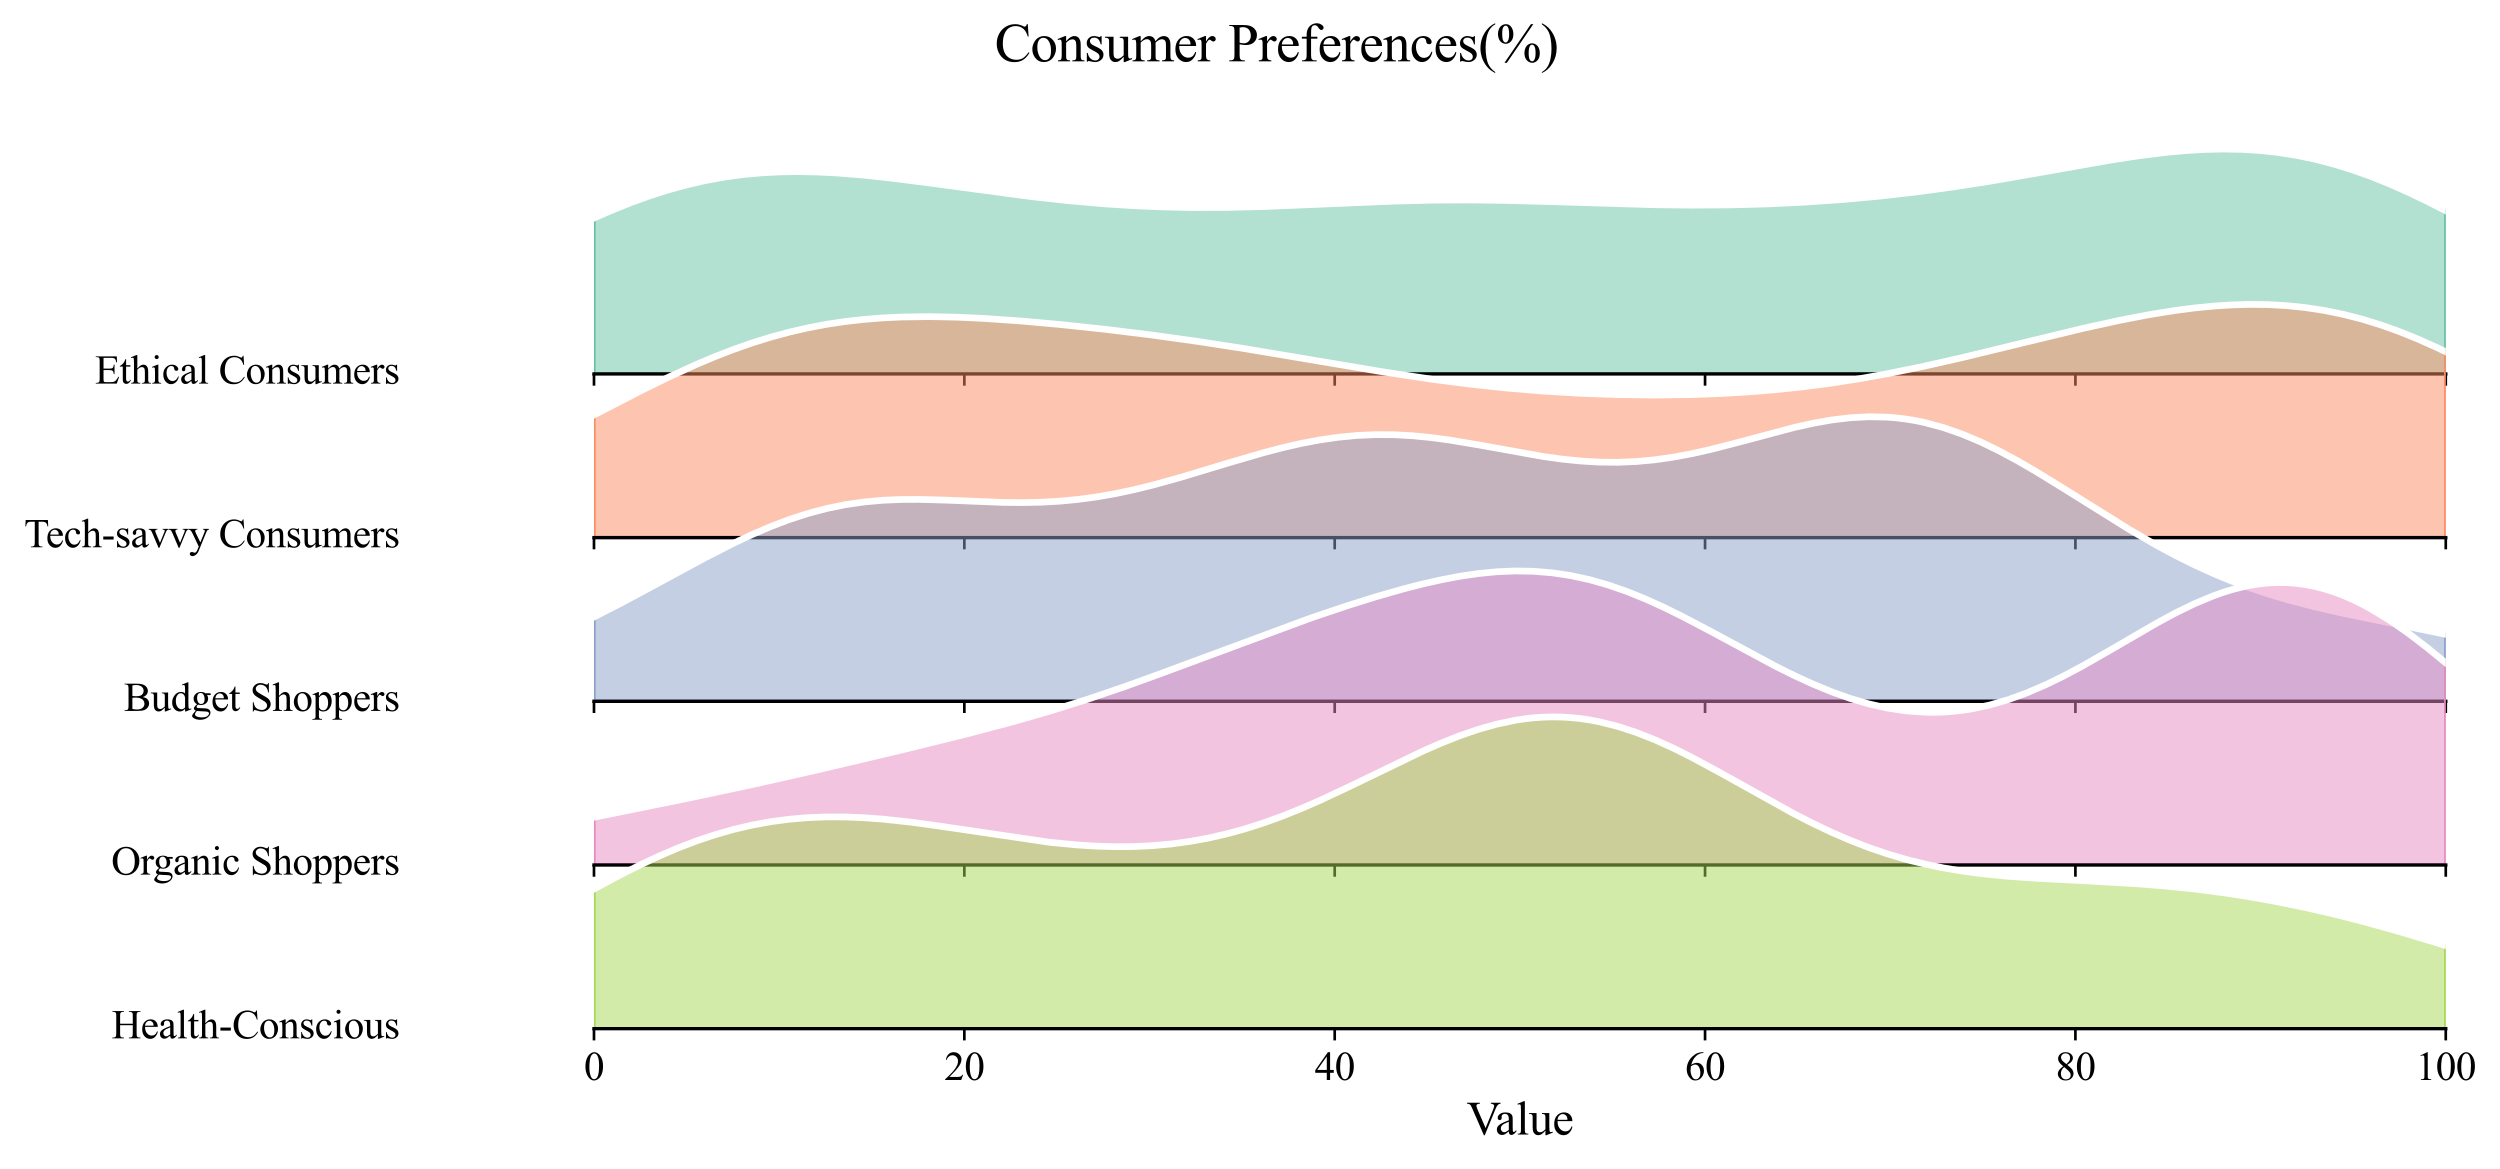 <?xml version="1.0" encoding="utf-8" standalone="no"?>
<!DOCTYPE svg PUBLIC "-//W3C//DTD SVG 1.1//EN"
  "http://www.w3.org/Graphics/SVG/1.1/DTD/svg11.dtd">
<svg xmlns:xlink="http://www.w3.org/1999/xlink" width="746.699pt" height="349.055pt" viewBox="0 0 746.699 349.055" xmlns="http://www.w3.org/2000/svg" version="1.1">
 <defs>
  <style type="text/css">*{stroke-linejoin: round; stroke-linecap: butt}</style>
 </defs>
 <g id="figure_1">
  <g id="patch_1">
   <path d="M 0 349.055 
L 746.699 349.055 
L 746.699 0 
L 0 0 
z
" style="fill: #ffffff"/>
  </g>
  <g id="axes_1">
   <g id="patch_2">
    <path d="M 177.412 111.693 
L 730.499 111.693 
L 730.499 13.92 
L 177.412 13.92 
L 177.412 111.693 
z
" style="fill: none; opacity: 0"/>
   </g>
   <g id="FillBetweenPolyCollection_1">
    <defs>
     <path id="m8e8c9d0ef5" d="M 177.412 -283.937 
L 177.412 -237.362 
L 180.192 -237.362 
L 182.971 -237.362 
L 185.75 -237.362 
L 188.53 -237.362 
L 191.309 -237.362 
L 194.088 -237.362 
L 196.868 -237.362 
L 199.647 -237.362 
L 202.426 -237.362 
L 205.206 -237.362 
L 207.985 -237.362 
L 210.764 -237.362 
L 213.544 -237.362 
L 216.323 -237.362 
L 219.102 -237.362 
L 221.882 -237.362 
L 224.661 -237.362 
L 227.44 -237.362 
L 230.22 -237.362 
L 232.999 -237.362 
L 235.778 -237.362 
L 238.558 -237.362 
L 241.337 -237.362 
L 244.116 -237.362 
L 246.896 -237.362 
L 249.675 -237.362 
L 252.454 -237.362 
L 255.234 -237.362 
L 258.013 -237.362 
L 260.792 -237.362 
L 263.572 -237.362 
L 266.351 -237.362 
L 269.13 -237.362 
L 271.91 -237.362 
L 274.689 -237.362 
L 277.468 -237.362 
L 280.248 -237.362 
L 283.027 -237.362 
L 285.806 -237.362 
L 288.586 -237.362 
L 291.365 -237.362 
L 294.144 -237.362 
L 296.924 -237.362 
L 299.703 -237.362 
L 302.482 -237.362 
L 305.262 -237.362 
L 308.041 -237.362 
L 310.82 -237.362 
L 313.6 -237.362 
L 316.379 -237.362 
L 319.158 -237.362 
L 321.938 -237.362 
L 324.717 -237.362 
L 327.496 -237.362 
L 330.276 -237.362 
L 333.055 -237.362 
L 335.834 -237.362 
L 338.613 -237.362 
L 341.393 -237.362 
L 344.172 -237.362 
L 346.951 -237.362 
L 349.731 -237.362 
L 352.51 -237.362 
L 355.289 -237.362 
L 358.069 -237.362 
L 360.848 -237.362 
L 363.627 -237.362 
L 366.407 -237.362 
L 369.186 -237.362 
L 371.965 -237.362 
L 374.745 -237.362 
L 377.524 -237.362 
L 380.303 -237.362 
L 383.083 -237.362 
L 385.862 -237.362 
L 388.641 -237.362 
L 391.421 -237.362 
L 394.2 -237.362 
L 396.979 -237.362 
L 399.759 -237.362 
L 402.538 -237.362 
L 405.317 -237.362 
L 408.097 -237.362 
L 410.876 -237.362 
L 413.655 -237.362 
L 416.435 -237.362 
L 419.214 -237.362 
L 421.993 -237.362 
L 424.773 -237.362 
L 427.552 -237.362 
L 430.331 -237.362 
L 433.111 -237.362 
L 435.89 -237.362 
L 438.669 -237.362 
L 441.449 -237.362 
L 444.228 -237.362 
L 447.007 -237.362 
L 449.787 -237.362 
L 452.566 -237.362 
L 455.345 -237.362 
L 458.125 -237.362 
L 460.904 -237.362 
L 463.683 -237.362 
L 466.463 -237.362 
L 469.242 -237.362 
L 472.021 -237.362 
L 474.801 -237.362 
L 477.58 -237.362 
L 480.359 -237.362 
L 483.139 -237.362 
L 485.918 -237.362 
L 488.697 -237.362 
L 491.477 -237.362 
L 494.256 -237.362 
L 497.035 -237.362 
L 499.815 -237.362 
L 502.594 -237.362 
L 505.373 -237.362 
L 508.153 -237.362 
L 510.932 -237.362 
L 513.711 -237.362 
L 516.491 -237.362 
L 519.27 -237.362 
L 522.049 -237.362 
L 524.829 -237.362 
L 527.608 -237.362 
L 530.387 -237.362 
L 533.167 -237.362 
L 535.946 -237.362 
L 538.725 -237.362 
L 541.505 -237.362 
L 544.284 -237.362 
L 547.063 -237.362 
L 549.843 -237.362 
L 552.622 -237.362 
L 555.401 -237.362 
L 558.181 -237.362 
L 560.96 -237.362 
L 563.739 -237.362 
L 566.519 -237.362 
L 569.298 -237.362 
L 572.077 -237.362 
L 574.857 -237.362 
L 577.636 -237.362 
L 580.415 -237.362 
L 583.195 -237.362 
L 585.974 -237.362 
L 588.753 -237.362 
L 591.533 -237.362 
L 594.312 -237.362 
L 597.091 -237.362 
L 599.871 -237.362 
L 602.65 -237.362 
L 605.429 -237.362 
L 608.209 -237.362 
L 610.988 -237.362 
L 613.767 -237.362 
L 616.547 -237.362 
L 619.326 -237.362 
L 622.105 -237.362 
L 624.885 -237.362 
L 627.664 -237.362 
L 630.443 -237.362 
L 633.223 -237.362 
L 636.002 -237.362 
L 638.781 -237.362 
L 641.561 -237.362 
L 644.34 -237.362 
L 647.119 -237.362 
L 649.899 -237.362 
L 652.678 -237.362 
L 655.457 -237.362 
L 658.237 -237.362 
L 661.016 -237.362 
L 663.795 -237.362 
L 666.575 -237.362 
L 669.354 -237.362 
L 672.133 -237.362 
L 674.913 -237.362 
L 677.692 -237.362 
L 680.471 -237.362 
L 683.251 -237.362 
L 686.03 -237.362 
L 688.809 -237.362 
L 691.589 -237.362 
L 694.368 -237.362 
L 697.147 -237.362 
L 699.927 -237.362 
L 702.706 -237.362 
L 705.485 -237.362 
L 708.265 -237.362 
L 711.044 -237.362 
L 713.823 -237.362 
L 716.603 -237.362 
L 719.382 -237.362 
L 722.161 -237.362 
L 724.941 -237.362 
L 727.72 -237.362 
L 730.499 -237.362 
L 730.499 -286.102 
L 730.499 -286.102 
L 727.72 -287.538 
L 724.941 -288.936 
L 722.161 -290.293 
L 719.382 -291.603 
L 716.603 -292.864 
L 713.823 -294.071 
L 711.044 -295.222 
L 708.265 -296.312 
L 705.485 -297.34 
L 702.706 -298.303 
L 699.927 -299.199 
L 697.147 -300.026 
L 694.368 -300.784 
L 691.589 -301.471 
L 688.809 -302.087 
L 686.03 -302.632 
L 683.251 -303.107 
L 680.471 -303.511 
L 677.692 -303.846 
L 674.913 -304.113 
L 672.133 -304.314 
L 669.354 -304.451 
L 666.575 -304.527 
L 663.795 -304.543 
L 661.016 -304.502 
L 658.237 -304.408 
L 655.457 -304.264 
L 652.678 -304.072 
L 649.899 -303.836 
L 647.119 -303.56 
L 644.34 -303.246 
L 641.561 -302.899 
L 638.781 -302.522 
L 636.002 -302.119 
L 633.223 -301.692 
L 630.443 -301.245 
L 627.664 -300.782 
L 624.885 -300.305 
L 622.105 -299.818 
L 619.326 -299.323 
L 616.547 -298.823 
L 613.767 -298.321 
L 610.988 -297.819 
L 608.209 -297.319 
L 605.429 -296.823 
L 602.65 -296.333 
L 599.871 -295.85 
L 597.091 -295.377 
L 594.312 -294.914 
L 591.533 -294.463 
L 588.753 -294.023 
L 585.974 -293.597 
L 583.195 -293.185 
L 580.415 -292.787 
L 577.636 -292.404 
L 574.857 -292.036 
L 572.077 -291.684 
L 569.298 -291.347 
L 566.519 -291.025 
L 563.739 -290.719 
L 560.96 -290.429 
L 558.181 -290.154 
L 555.401 -289.894 
L 552.622 -289.65 
L 549.843 -289.422 
L 547.063 -289.208 
L 544.284 -289.01 
L 541.505 -288.827 
L 538.725 -288.659 
L 535.946 -288.506 
L 533.167 -288.367 
L 530.387 -288.244 
L 527.608 -288.135 
L 524.829 -288.04 
L 522.049 -287.961 
L 519.27 -287.895 
L 516.491 -287.844 
L 513.711 -287.807 
L 510.932 -287.783 
L 508.153 -287.773 
L 505.373 -287.775 
L 502.594 -287.79 
L 499.815 -287.817 
L 497.035 -287.855 
L 494.256 -287.903 
L 491.477 -287.961 
L 488.697 -288.027 
L 485.918 -288.102 
L 483.139 -288.182 
L 480.359 -288.269 
L 477.58 -288.359 
L 474.801 -288.452 
L 472.021 -288.547 
L 469.242 -288.642 
L 466.463 -288.736 
L 463.683 -288.827 
L 460.904 -288.914 
L 458.125 -288.996 
L 455.345 -289.072 
L 452.566 -289.14 
L 449.787 -289.199 
L 447.007 -289.248 
L 444.228 -289.286 
L 441.449 -289.313 
L 438.669 -289.327 
L 435.89 -289.329 
L 433.111 -289.319 
L 430.331 -289.295 
L 427.552 -289.258 
L 424.773 -289.209 
L 421.993 -289.147 
L 419.214 -289.073 
L 416.435 -288.989 
L 413.655 -288.894 
L 410.876 -288.791 
L 408.097 -288.679 
L 405.317 -288.561 
L 402.538 -288.438 
L 399.759 -288.311 
L 396.979 -288.183 
L 394.2 -288.054 
L 391.421 -287.926 
L 388.641 -287.801 
L 385.862 -287.68 
L 383.083 -287.566 
L 380.303 -287.459 
L 377.524 -287.362 
L 374.745 -287.276 
L 371.965 -287.202 
L 369.186 -287.141 
L 366.407 -287.095 
L 363.627 -287.065 
L 360.848 -287.051 
L 358.069 -287.055 
L 355.289 -287.077 
L 352.51 -287.118 
L 349.731 -287.178 
L 346.951 -287.257 
L 344.172 -287.356 
L 341.393 -287.475 
L 338.613 -287.614 
L 335.834 -287.772 
L 333.055 -287.95 
L 330.276 -288.146 
L 327.496 -288.362 
L 324.717 -288.595 
L 321.938 -288.846 
L 319.158 -289.113 
L 316.379 -289.397 
L 313.6 -289.696 
L 310.82 -290.009 
L 308.041 -290.335 
L 305.262 -290.674 
L 302.482 -291.023 
L 299.703 -291.383 
L 296.924 -291.75 
L 294.144 -292.125 
L 291.365 -292.505 
L 288.586 -292.888 
L 285.806 -293.273 
L 283.027 -293.659 
L 280.248 -294.042 
L 277.468 -294.421 
L 274.689 -294.793 
L 271.91 -295.156 
L 269.13 -295.508 
L 266.351 -295.845 
L 263.572 -296.166 
L 260.792 -296.466 
L 258.013 -296.744 
L 255.234 -296.996 
L 252.454 -297.219 
L 249.675 -297.41 
L 246.896 -297.567 
L 244.116 -297.684 
L 241.337 -297.761 
L 238.558 -297.793 
L 235.778 -297.779 
L 232.999 -297.714 
L 230.22 -297.597 
L 227.44 -297.425 
L 224.661 -297.196 
L 221.882 -296.908 
L 219.102 -296.56 
L 216.323 -296.149 
L 213.544 -295.675 
L 210.764 -295.137 
L 207.985 -294.535 
L 205.206 -293.869 
L 202.426 -293.138 
L 199.647 -292.345 
L 196.868 -291.49 
L 194.088 -290.574 
L 191.309 -289.599 
L 188.53 -288.568 
L 185.75 -287.483 
L 182.971 -286.347 
L 180.192 -285.164 
L 177.412 -283.937 
z
" style="stroke: #66c2a5"/>
    </defs>
    <g clip-path="url(#p224436119a)">
     <use xlink:href="#m8e8c9d0ef5" x="0" y="349.055" style="fill: #66c2a5; fill-opacity: 0.5; stroke: #66c2a5"/>
    </g>
   </g>
   <g id="matplotlib.axis_1">
    <g id="xtick_1">
     <g id="line2d_1">
      <defs>
       <path id="m07b1c800a7" d="M 0 0 
L 0 3.5 
" style="stroke: #000000; stroke-width: 0.8"/>
      </defs>
      <g>
       <use xlink:href="#m07b1c800a7" x="177.412" y="111.693" style="stroke: #000000; stroke-width: 0.8"/>
      </g>
     </g>
    </g>
    <g id="xtick_2">
     <g id="line2d_2">
      <g>
       <use xlink:href="#m07b1c800a7" x="288.03" y="111.693" style="stroke: #000000; stroke-width: 0.8"/>
      </g>
     </g>
    </g>
    <g id="xtick_3">
     <g id="line2d_3">
      <g>
       <use xlink:href="#m07b1c800a7" x="398.647" y="111.693" style="stroke: #000000; stroke-width: 0.8"/>
      </g>
     </g>
    </g>
    <g id="xtick_4">
     <g id="line2d_4">
      <g>
       <use xlink:href="#m07b1c800a7" x="509.264" y="111.693" style="stroke: #000000; stroke-width: 0.8"/>
      </g>
     </g>
    </g>
    <g id="xtick_5">
     <g id="line2d_5">
      <g>
       <use xlink:href="#m07b1c800a7" x="619.882" y="111.693" style="stroke: #000000; stroke-width: 0.8"/>
      </g>
     </g>
    </g>
    <g id="xtick_6">
     <g id="line2d_6">
      <g>
       <use xlink:href="#m07b1c800a7" x="730.499" y="111.693" style="stroke: #000000; stroke-width: 0.8"/>
      </g>
     </g>
    </g>
   </g>
   <g id="matplotlib.axis_2"/>
   <g id="line2d_7">
    <path d="M 177.412 65.118 
L 182.971 62.708 
L 188.53 60.487 
L 194.088 58.482 
L 199.647 56.71 
L 205.206 55.187 
L 210.764 53.918 
L 216.323 52.906 
L 221.882 52.147 
L 227.44 51.63 
L 232.999 51.341 
L 238.558 51.262 
L 244.116 51.371 
L 249.675 51.645 
L 258.013 52.311 
L 266.351 53.21 
L 277.468 54.635 
L 308.041 58.72 
L 319.158 59.942 
L 330.276 60.909 
L 338.613 61.441 
L 346.951 61.798 
L 355.289 61.978 
L 366.407 61.96 
L 377.524 61.693 
L 394.2 61.002 
L 416.435 60.067 
L 427.552 59.797 
L 438.669 59.728 
L 449.787 59.857 
L 466.463 60.319 
L 494.256 61.152 
L 505.373 61.28 
L 516.491 61.211 
L 527.608 60.921 
L 538.725 60.397 
L 549.843 59.634 
L 560.96 58.627 
L 572.077 57.372 
L 583.195 55.87 
L 594.312 54.141 
L 608.209 51.737 
L 630.443 47.81 
L 638.781 46.533 
L 647.119 45.496 
L 652.678 44.983 
L 658.237 44.647 
L 663.795 44.512 
L 669.354 44.604 
L 674.913 44.942 
L 680.471 45.545 
L 686.03 46.423 
L 691.589 47.584 
L 697.147 49.029 
L 702.706 50.752 
L 708.265 52.743 
L 713.823 54.984 
L 719.382 57.452 
L 724.941 60.119 
L 730.499 62.954 
L 730.499 62.954 
" clip-path="url(#p224436119a)" style="fill: none; stroke: #ffffff; stroke-width: 2; stroke-linecap: square"/>
   </g>
   <g id="line2d_8">
    <path d="M 177.412 111.693 
L 730.499 111.693 
" style="fill: none; stroke: #000000; stroke-linecap: square"/>
   </g>
   <g id="text_1">
    <g id="patch_3">
     <path d="M 24.392 121.103 
L 123.298 121.103 
L 123.298 102.284 
L 24.392 102.284 
z
" style="fill: #ffffff; opacity: 0.5"/>
    </g>
    <!-- Ethical Consumers -->
    <g transform="translate(28.352 114.576) scale(0.12 -0.12)">
     <defs>
      <path id="TimesNewRomanPSMT-45" d="M 1338 4006 
L 1338 2331 
L 2269 2331 
Q 2631 2331 2753 2441 
Q 2916 2584 2934 2947 
L 3050 2947 
L 3050 1472 
L 2934 1472 
Q 2891 1781 2847 1869 
Q 2791 1978 2662 2040 
Q 2534 2103 2269 2103 
L 1338 2103 
L 1338 706 
Q 1338 425 1363 364 
Q 1388 303 1450 267 
Q 1513 231 1688 231 
L 2406 231 
Q 2766 231 2928 281 
Q 3091 331 3241 478 
Q 3434 672 3638 1063 
L 3763 1063 
L 3397 0 
L 131 0 
L 131 116 
L 281 116 
Q 431 116 566 188 
Q 666 238 702 338 
Q 738 438 738 747 
L 738 3500 
Q 738 3903 656 3997 
Q 544 4122 281 4122 
L 131 4122 
L 131 4238 
L 3397 4238 
L 3444 3309 
L 3322 3309 
Q 3256 3644 3176 3769 
Q 3097 3894 2941 3959 
Q 2816 4006 2500 4006 
L 1338 4006 
z
" transform="scale(0.016)"/>
      <path id="TimesNewRomanPSMT-74" d="M 1031 3803 
L 1031 2863 
L 1700 2863 
L 1700 2644 
L 1031 2644 
L 1031 788 
Q 1031 509 1111 412 
Q 1191 316 1316 316 
Q 1419 316 1516 380 
Q 1613 444 1666 569 
L 1788 569 
Q 1678 263 1478 108 
Q 1278 -47 1066 -47 
Q 922 -47 784 33 
Q 647 113 581 261 
Q 516 409 516 719 
L 516 2644 
L 63 2644 
L 63 2747 
Q 234 2816 414 2980 
Q 594 3144 734 3369 
Q 806 3488 934 3803 
L 1031 3803 
z
" transform="scale(0.016)"/>
      <path id="TimesNewRomanPSMT-68" d="M 1041 4444 
L 1041 2350 
Q 1388 2731 1591 2839 
Q 1794 2947 1997 2947 
Q 2241 2947 2416 2812 
Q 2591 2678 2675 2391 
Q 2734 2191 2734 1659 
L 2734 647 
Q 2734 375 2778 275 
Q 2809 200 2884 156 
Q 2959 113 3159 113 
L 3159 0 
L 1753 0 
L 1753 113 
L 1819 113 
Q 2019 113 2097 173 
Q 2175 234 2206 353 
Q 2216 403 2216 647 
L 2216 1659 
Q 2216 2128 2167 2275 
Q 2119 2422 2012 2495 
Q 1906 2569 1756 2569 
Q 1603 2569 1437 2487 
Q 1272 2406 1041 2159 
L 1041 647 
Q 1041 353 1073 281 
Q 1106 209 1195 161 
Q 1284 113 1503 113 
L 1503 0 
L 84 0 
L 84 113 
Q 275 113 384 172 
Q 447 203 484 290 
Q 522 378 522 647 
L 522 3238 
Q 522 3728 498 3840 
Q 475 3953 426 3993 
Q 378 4034 297 4034 
Q 231 4034 84 3984 
L 41 4094 
L 897 4444 
L 1041 4444 
z
" transform="scale(0.016)"/>
      <path id="TimesNewRomanPSMT-69" d="M 928 4444 
Q 1059 4444 1151 4351 
Q 1244 4259 1244 4128 
Q 1244 3997 1151 3903 
Q 1059 3809 928 3809 
Q 797 3809 703 3903 
Q 609 3997 609 4128 
Q 609 4259 701 4351 
Q 794 4444 928 4444 
z
M 1188 2947 
L 1188 647 
Q 1188 378 1227 289 
Q 1266 200 1342 156 
Q 1419 113 1622 113 
L 1622 0 
L 231 0 
L 231 113 
Q 441 113 512 153 
Q 584 194 626 287 
Q 669 381 669 647 
L 669 1750 
Q 669 2216 641 2353 
Q 619 2453 572 2492 
Q 525 2531 444 2531 
Q 356 2531 231 2484 
L 188 2597 
L 1050 2947 
L 1188 2947 
z
" transform="scale(0.016)"/>
      <path id="TimesNewRomanPSMT-63" d="M 2631 1088 
Q 2516 522 2178 217 
Q 1841 -88 1431 -88 
Q 944 -88 581 321 
Q 219 731 219 1428 
Q 219 2103 620 2525 
Q 1022 2947 1584 2947 
Q 2006 2947 2278 2723 
Q 2550 2500 2550 2259 
Q 2550 2141 2473 2067 
Q 2397 1994 2259 1994 
Q 2075 1994 1981 2113 
Q 1928 2178 1911 2362 
Q 1894 2547 1784 2644 
Q 1675 2738 1481 2738 
Q 1169 2738 978 2506 
Q 725 2200 725 1697 
Q 725 1184 976 792 
Q 1228 400 1656 400 
Q 1963 400 2206 609 
Q 2378 753 2541 1131 
L 2631 1088 
z
" transform="scale(0.016)"/>
      <path id="TimesNewRomanPSMT-61" d="M 1822 413 
Q 1381 72 1269 19 
Q 1100 -59 909 -59 
Q 613 -59 420 144 
Q 228 347 228 678 
Q 228 888 322 1041 
Q 450 1253 767 1440 
Q 1084 1628 1822 1897 
L 1822 2009 
Q 1822 2438 1686 2597 
Q 1550 2756 1291 2756 
Q 1094 2756 978 2650 
Q 859 2544 859 2406 
L 866 2225 
Q 866 2081 792 2003 
Q 719 1925 600 1925 
Q 484 1925 411 2006 
Q 338 2088 338 2228 
Q 338 2497 613 2722 
Q 888 2947 1384 2947 
Q 1766 2947 2009 2819 
Q 2194 2722 2281 2516 
Q 2338 2381 2338 1966 
L 2338 994 
Q 2338 584 2353 492 
Q 2369 400 2405 369 
Q 2441 338 2488 338 
Q 2538 338 2575 359 
Q 2641 400 2828 588 
L 2828 413 
Q 2478 -56 2159 -56 
Q 2006 -56 1915 50 
Q 1825 156 1822 413 
z
M 1822 616 
L 1822 1706 
Q 1350 1519 1213 1441 
Q 966 1303 859 1153 
Q 753 1003 753 825 
Q 753 600 887 451 
Q 1022 303 1197 303 
Q 1434 303 1822 616 
z
" transform="scale(0.016)"/>
      <path id="TimesNewRomanPSMT-6c" d="M 1184 4444 
L 1184 647 
Q 1184 378 1223 290 
Q 1263 203 1344 158 
Q 1425 113 1647 113 
L 1647 0 
L 244 0 
L 244 113 
Q 441 113 512 153 
Q 584 194 625 287 
Q 666 381 666 647 
L 666 3247 
Q 666 3731 644 3842 
Q 622 3953 573 3993 
Q 525 4034 450 4034 
Q 369 4034 244 3984 
L 191 4094 
L 1044 4444 
L 1184 4444 
z
" transform="scale(0.016)"/>
      <path id="TimesNewRomanPSMT-20" transform="scale(0.016)"/>
      <path id="TimesNewRomanPSMT-43" d="M 3853 4334 
L 3950 2894 
L 3853 2894 
Q 3659 3541 3300 3825 
Q 2941 4109 2438 4109 
Q 2016 4109 1675 3895 
Q 1334 3681 1139 3212 
Q 944 2744 944 2047 
Q 944 1472 1128 1050 
Q 1313 628 1683 403 
Q 2053 178 2528 178 
Q 2941 178 3256 354 
Q 3572 531 3950 1056 
L 4047 994 
Q 3728 428 3303 165 
Q 2878 -97 2294 -97 
Q 1241 -97 663 684 
Q 231 1266 231 2053 
Q 231 2688 515 3219 
Q 800 3750 1298 4042 
Q 1797 4334 2388 4334 
Q 2847 4334 3294 4109 
Q 3425 4041 3481 4041 
Q 3566 4041 3628 4100 
Q 3709 4184 3744 4334 
L 3853 4334 
z
" transform="scale(0.016)"/>
      <path id="TimesNewRomanPSMT-6f" d="M 1600 2947 
Q 2250 2947 2644 2453 
Q 2978 2031 2978 1484 
Q 2978 1100 2793 706 
Q 2609 313 2286 112 
Q 1963 -88 1566 -88 
Q 919 -88 538 428 
Q 216 863 216 1403 
Q 216 1797 411 2186 
Q 606 2575 925 2761 
Q 1244 2947 1600 2947 
z
M 1503 2744 
Q 1338 2744 1170 2645 
Q 1003 2547 900 2300 
Q 797 2053 797 1666 
Q 797 1041 1045 587 
Q 1294 134 1700 134 
Q 2003 134 2200 384 
Q 2397 634 2397 1244 
Q 2397 2006 2069 2444 
Q 1847 2744 1503 2744 
z
" transform="scale(0.016)"/>
      <path id="TimesNewRomanPSMT-6e" d="M 1034 2341 
Q 1538 2947 1994 2947 
Q 2228 2947 2397 2830 
Q 2566 2713 2666 2444 
Q 2734 2256 2734 1869 
L 2734 647 
Q 2734 375 2778 278 
Q 2813 200 2889 156 
Q 2966 113 3172 113 
L 3172 0 
L 1756 0 
L 1756 113 
L 1816 113 
Q 2016 113 2095 173 
Q 2175 234 2206 353 
Q 2219 400 2219 647 
L 2219 1819 
Q 2219 2209 2117 2386 
Q 2016 2563 1775 2563 
Q 1403 2563 1034 2156 
L 1034 647 
Q 1034 356 1069 288 
Q 1113 197 1189 155 
Q 1266 113 1500 113 
L 1500 0 
L 84 0 
L 84 113 
L 147 113 
Q 366 113 442 223 
Q 519 334 519 647 
L 519 1709 
Q 519 2225 495 2337 
Q 472 2450 423 2490 
Q 375 2531 294 2531 
Q 206 2531 84 2484 
L 38 2597 
L 900 2947 
L 1034 2947 
L 1034 2341 
z
" transform="scale(0.016)"/>
      <path id="TimesNewRomanPSMT-73" d="M 2050 2947 
L 2050 1972 
L 1947 1972 
Q 1828 2431 1642 2597 
Q 1456 2763 1169 2763 
Q 950 2763 815 2647 
Q 681 2531 681 2391 
Q 681 2216 781 2091 
Q 878 1963 1175 1819 
L 1631 1597 
Q 2266 1288 2266 781 
Q 2266 391 1970 151 
Q 1675 -88 1309 -88 
Q 1047 -88 709 6 
Q 606 38 541 38 
Q 469 38 428 -44 
L 325 -44 
L 325 978 
L 428 978 
Q 516 541 762 319 
Q 1009 97 1316 97 
Q 1531 97 1667 223 
Q 1803 350 1803 528 
Q 1803 744 1651 891 
Q 1500 1038 1047 1263 
Q 594 1488 453 1669 
Q 313 1847 313 2119 
Q 313 2472 555 2709 
Q 797 2947 1181 2947 
Q 1350 2947 1591 2875 
Q 1750 2828 1803 2828 
Q 1853 2828 1881 2850 
Q 1909 2872 1947 2947 
L 2050 2947 
z
" transform="scale(0.016)"/>
      <path id="TimesNewRomanPSMT-75" d="M 2709 2863 
L 2709 1128 
Q 2709 631 2732 520 
Q 2756 409 2807 365 
Q 2859 322 2928 322 
Q 3025 322 3147 375 
L 3191 266 
L 2334 -88 
L 2194 -88 
L 2194 519 
Q 1825 119 1631 15 
Q 1438 -88 1222 -88 
Q 981 -88 804 51 
Q 628 191 559 409 
Q 491 628 491 1028 
L 491 2306 
Q 491 2509 447 2587 
Q 403 2666 317 2708 
Q 231 2750 6 2747 
L 6 2863 
L 1009 2863 
L 1009 947 
Q 1009 547 1148 422 
Q 1288 297 1484 297 
Q 1619 297 1789 381 
Q 1959 466 2194 703 
L 2194 2325 
Q 2194 2569 2105 2655 
Q 2016 2741 1734 2747 
L 1734 2863 
L 2709 2863 
z
" transform="scale(0.016)"/>
      <path id="TimesNewRomanPSMT-6d" d="M 1050 2338 
Q 1363 2650 1419 2697 
Q 1559 2816 1721 2881 
Q 1884 2947 2044 2947 
Q 2313 2947 2506 2790 
Q 2700 2634 2766 2338 
Q 3088 2713 3309 2830 
Q 3531 2947 3766 2947 
Q 3994 2947 4170 2830 
Q 4347 2713 4450 2447 
Q 4519 2266 4519 1878 
L 4519 647 
Q 4519 378 4559 278 
Q 4591 209 4675 161 
Q 4759 113 4950 113 
L 4950 0 
L 3538 0 
L 3538 113 
L 3597 113 
Q 3781 113 3884 184 
Q 3956 234 3988 344 
Q 4000 397 4000 647 
L 4000 1878 
Q 4000 2228 3916 2372 
Q 3794 2572 3525 2572 
Q 3359 2572 3192 2489 
Q 3025 2406 2788 2181 
L 2781 2147 
L 2788 2013 
L 2788 647 
Q 2788 353 2820 281 
Q 2853 209 2943 161 
Q 3034 113 3253 113 
L 3253 0 
L 1806 0 
L 1806 113 
Q 2044 113 2133 169 
Q 2222 225 2256 338 
Q 2272 391 2272 647 
L 2272 1878 
Q 2272 2228 2169 2381 
Q 2031 2581 1784 2581 
Q 1616 2581 1450 2491 
Q 1191 2353 1050 2181 
L 1050 647 
Q 1050 366 1089 281 
Q 1128 197 1204 155 
Q 1281 113 1516 113 
L 1516 0 
L 100 0 
L 100 113 
Q 297 113 375 155 
Q 453 197 493 289 
Q 534 381 534 647 
L 534 1741 
Q 534 2213 506 2350 
Q 484 2453 437 2492 
Q 391 2531 309 2531 
Q 222 2531 100 2484 
L 53 2597 
L 916 2947 
L 1050 2947 
L 1050 2338 
z
" transform="scale(0.016)"/>
      <path id="TimesNewRomanPSMT-65" d="M 681 1784 
Q 678 1147 991 784 
Q 1303 422 1725 422 
Q 2006 422 2214 576 
Q 2422 731 2563 1106 
L 2659 1044 
Q 2594 616 2278 264 
Q 1963 -88 1488 -88 
Q 972 -88 605 314 
Q 238 716 238 1394 
Q 238 2128 614 2539 
Q 991 2950 1559 2950 
Q 2041 2950 2350 2633 
Q 2659 2316 2659 1784 
L 681 1784 
z
M 681 1966 
L 2006 1966 
Q 1991 2241 1941 2353 
Q 1863 2528 1708 2628 
Q 1553 2728 1384 2728 
Q 1125 2728 920 2526 
Q 716 2325 681 1966 
z
" transform="scale(0.016)"/>
      <path id="TimesNewRomanPSMT-72" d="M 1038 2947 
L 1038 2303 
Q 1397 2947 1775 2947 
Q 1947 2947 2059 2842 
Q 2172 2738 2172 2600 
Q 2172 2478 2090 2393 
Q 2009 2309 1897 2309 
Q 1788 2309 1652 2417 
Q 1516 2525 1450 2525 
Q 1394 2525 1328 2463 
Q 1188 2334 1038 2041 
L 1038 669 
Q 1038 431 1097 309 
Q 1138 225 1241 169 
Q 1344 113 1538 113 
L 1538 0 
L 72 0 
L 72 113 
Q 291 113 397 181 
Q 475 231 506 341 
Q 522 394 522 644 
L 522 1753 
Q 522 2253 501 2348 
Q 481 2444 426 2487 
Q 372 2531 291 2531 
Q 194 2531 72 2484 
L 41 2597 
L 906 2947 
L 1038 2947 
z
" transform="scale(0.016)"/>
     </defs>
     <use xlink:href="#TimesNewRomanPSMT-45"/>
     <use xlink:href="#TimesNewRomanPSMT-74" transform="translate(61.084 0)"/>
     <use xlink:href="#TimesNewRomanPSMT-68" transform="translate(88.867 0)"/>
     <use xlink:href="#TimesNewRomanPSMT-69" transform="translate(138.867 0)"/>
     <use xlink:href="#TimesNewRomanPSMT-63" transform="translate(166.65 0)"/>
     <use xlink:href="#TimesNewRomanPSMT-61" transform="translate(211.035 0)"/>
     <use xlink:href="#TimesNewRomanPSMT-6c" transform="translate(255.42 0)"/>
     <use xlink:href="#TimesNewRomanPSMT-20" transform="translate(283.203 0)"/>
     <use xlink:href="#TimesNewRomanPSMT-43" transform="translate(308.203 0)"/>
     <use xlink:href="#TimesNewRomanPSMT-6f" transform="translate(374.902 0)"/>
     <use xlink:href="#TimesNewRomanPSMT-6e" transform="translate(424.902 0)"/>
     <use xlink:href="#TimesNewRomanPSMT-73" transform="translate(474.902 0)"/>
     <use xlink:href="#TimesNewRomanPSMT-75" transform="translate(513.818 0)"/>
     <use xlink:href="#TimesNewRomanPSMT-6d" transform="translate(563.818 0)"/>
     <use xlink:href="#TimesNewRomanPSMT-65" transform="translate(641.602 0)"/>
     <use xlink:href="#TimesNewRomanPSMT-72" transform="translate(685.986 0)"/>
     <use xlink:href="#TimesNewRomanPSMT-73" transform="translate(719.287 0)"/>
    </g>
   </g>
  </g>
  <g id="axes_2">
   <g id="patch_4">
    <path d="M 177.412 160.58 
L 730.499 160.58 
L 730.499 62.807 
L 177.412 62.807 
L 177.412 160.58 
z
" style="fill: none; opacity: 0"/>
   </g>
   <g id="FillBetweenPolyCollection_2">
    <defs>
     <path id="mb81da754de" d="M 177.412 -225.123 
L 177.412 -188.475 
L 180.192 -188.475 
L 182.971 -188.475 
L 185.75 -188.475 
L 188.53 -188.475 
L 191.309 -188.475 
L 194.088 -188.475 
L 196.868 -188.475 
L 199.647 -188.475 
L 202.426 -188.475 
L 205.206 -188.475 
L 207.985 -188.475 
L 210.764 -188.475 
L 213.544 -188.475 
L 216.323 -188.475 
L 219.102 -188.475 
L 221.882 -188.475 
L 224.661 -188.475 
L 227.44 -188.475 
L 230.22 -188.475 
L 232.999 -188.475 
L 235.778 -188.475 
L 238.558 -188.475 
L 241.337 -188.475 
L 244.116 -188.475 
L 246.896 -188.475 
L 249.675 -188.475 
L 252.454 -188.475 
L 255.234 -188.475 
L 258.013 -188.475 
L 260.792 -188.475 
L 263.572 -188.475 
L 266.351 -188.475 
L 269.13 -188.475 
L 271.91 -188.475 
L 274.689 -188.475 
L 277.468 -188.475 
L 280.248 -188.475 
L 283.027 -188.475 
L 285.806 -188.475 
L 288.586 -188.475 
L 291.365 -188.475 
L 294.144 -188.475 
L 296.924 -188.475 
L 299.703 -188.475 
L 302.482 -188.475 
L 305.262 -188.475 
L 308.041 -188.475 
L 310.82 -188.475 
L 313.6 -188.475 
L 316.379 -188.475 
L 319.158 -188.475 
L 321.938 -188.475 
L 324.717 -188.475 
L 327.496 -188.475 
L 330.276 -188.475 
L 333.055 -188.475 
L 335.834 -188.475 
L 338.613 -188.475 
L 341.393 -188.475 
L 344.172 -188.475 
L 346.951 -188.475 
L 349.731 -188.475 
L 352.51 -188.475 
L 355.289 -188.475 
L 358.069 -188.475 
L 360.848 -188.475 
L 363.627 -188.475 
L 366.407 -188.475 
L 369.186 -188.475 
L 371.965 -188.475 
L 374.745 -188.475 
L 377.524 -188.475 
L 380.303 -188.475 
L 383.083 -188.475 
L 385.862 -188.475 
L 388.641 -188.475 
L 391.421 -188.475 
L 394.2 -188.475 
L 396.979 -188.475 
L 399.759 -188.475 
L 402.538 -188.475 
L 405.317 -188.475 
L 408.097 -188.475 
L 410.876 -188.475 
L 413.655 -188.475 
L 416.435 -188.475 
L 419.214 -188.475 
L 421.993 -188.475 
L 424.773 -188.475 
L 427.552 -188.475 
L 430.331 -188.475 
L 433.111 -188.475 
L 435.89 -188.475 
L 438.669 -188.475 
L 441.449 -188.475 
L 444.228 -188.475 
L 447.007 -188.475 
L 449.787 -188.475 
L 452.566 -188.475 
L 455.345 -188.475 
L 458.125 -188.475 
L 460.904 -188.475 
L 463.683 -188.475 
L 466.463 -188.475 
L 469.242 -188.475 
L 472.021 -188.475 
L 474.801 -188.475 
L 477.58 -188.475 
L 480.359 -188.475 
L 483.139 -188.475 
L 485.918 -188.475 
L 488.697 -188.475 
L 491.477 -188.475 
L 494.256 -188.475 
L 497.035 -188.475 
L 499.815 -188.475 
L 502.594 -188.475 
L 505.373 -188.475 
L 508.153 -188.475 
L 510.932 -188.475 
L 513.711 -188.475 
L 516.491 -188.475 
L 519.27 -188.475 
L 522.049 -188.475 
L 524.829 -188.475 
L 527.608 -188.475 
L 530.387 -188.475 
L 533.167 -188.475 
L 535.946 -188.475 
L 538.725 -188.475 
L 541.505 -188.475 
L 544.284 -188.475 
L 547.063 -188.475 
L 549.843 -188.475 
L 552.622 -188.475 
L 555.401 -188.475 
L 558.181 -188.475 
L 560.96 -188.475 
L 563.739 -188.475 
L 566.519 -188.475 
L 569.298 -188.475 
L 572.077 -188.475 
L 574.857 -188.475 
L 577.636 -188.475 
L 580.415 -188.475 
L 583.195 -188.475 
L 585.974 -188.475 
L 588.753 -188.475 
L 591.533 -188.475 
L 594.312 -188.475 
L 597.091 -188.475 
L 599.871 -188.475 
L 602.65 -188.475 
L 605.429 -188.475 
L 608.209 -188.475 
L 610.988 -188.475 
L 613.767 -188.475 
L 616.547 -188.475 
L 619.326 -188.475 
L 622.105 -188.475 
L 624.885 -188.475 
L 627.664 -188.475 
L 630.443 -188.475 
L 633.223 -188.475 
L 636.002 -188.475 
L 638.781 -188.475 
L 641.561 -188.475 
L 644.34 -188.475 
L 647.119 -188.475 
L 649.899 -188.475 
L 652.678 -188.475 
L 655.457 -188.475 
L 658.237 -188.475 
L 661.016 -188.475 
L 663.795 -188.475 
L 666.575 -188.475 
L 669.354 -188.475 
L 672.133 -188.475 
L 674.913 -188.475 
L 677.692 -188.475 
L 680.471 -188.475 
L 683.251 -188.475 
L 686.03 -188.475 
L 688.809 -188.475 
L 691.589 -188.475 
L 694.368 -188.475 
L 697.147 -188.475 
L 699.927 -188.475 
L 702.706 -188.475 
L 705.485 -188.475 
L 708.265 -188.475 
L 711.044 -188.475 
L 713.823 -188.475 
L 716.603 -188.475 
L 719.382 -188.475 
L 722.161 -188.475 
L 724.941 -188.475 
L 727.72 -188.475 
L 730.499 -188.475 
L 730.499 -243.985 
L 730.499 -243.985 
L 727.72 -245.311 
L 724.941 -246.583 
L 722.161 -247.797 
L 719.382 -248.951 
L 716.603 -250.042 
L 713.823 -251.067 
L 711.044 -252.026 
L 708.265 -252.915 
L 705.485 -253.735 
L 702.706 -254.483 
L 699.927 -255.16 
L 697.147 -255.766 
L 694.368 -256.301 
L 691.589 -256.765 
L 688.809 -257.159 
L 686.03 -257.484 
L 683.251 -257.743 
L 680.471 -257.935 
L 677.692 -258.064 
L 674.913 -258.132 
L 672.133 -258.139 
L 669.354 -258.09 
L 666.575 -257.986 
L 663.795 -257.829 
L 661.016 -257.623 
L 658.237 -257.37 
L 655.457 -257.072 
L 652.678 -256.733 
L 649.899 -256.354 
L 647.119 -255.939 
L 644.34 -255.49 
L 641.561 -255.009 
L 638.781 -254.5 
L 636.002 -253.963 
L 633.223 -253.403 
L 630.443 -252.821 
L 627.664 -252.219 
L 624.885 -251.6 
L 622.105 -250.966 
L 619.326 -250.318 
L 616.547 -249.659 
L 613.767 -248.992 
L 610.988 -248.316 
L 608.209 -247.636 
L 605.429 -246.953 
L 602.65 -246.267 
L 599.871 -245.582 
L 597.091 -244.899 
L 594.312 -244.22 
L 591.533 -243.546 
L 588.753 -242.879 
L 585.974 -242.221 
L 583.195 -241.573 
L 580.415 -240.936 
L 577.636 -240.313 
L 574.857 -239.704 
L 572.077 -239.11 
L 569.298 -238.534 
L 566.519 -237.975 
L 563.739 -237.436 
L 560.96 -236.916 
L 558.181 -236.418 
L 555.401 -235.94 
L 552.622 -235.485 
L 549.843 -235.052 
L 547.063 -234.642 
L 544.284 -234.255 
L 541.505 -233.891 
L 538.725 -233.551 
L 535.946 -233.234 
L 533.167 -232.941 
L 530.387 -232.67 
L 527.608 -232.422 
L 524.829 -232.196 
L 522.049 -231.992 
L 519.27 -231.81 
L 516.491 -231.649 
L 513.711 -231.508 
L 510.932 -231.388 
L 508.153 -231.287 
L 505.373 -231.205 
L 502.594 -231.142 
L 499.815 -231.097 
L 497.035 -231.069 
L 494.256 -231.06 
L 491.477 -231.067 
L 488.697 -231.091 
L 485.918 -231.132 
L 483.139 -231.19 
L 480.359 -231.264 
L 477.58 -231.355 
L 474.801 -231.462 
L 472.021 -231.585 
L 469.242 -231.725 
L 466.463 -231.882 
L 463.683 -232.055 
L 460.904 -232.245 
L 458.125 -232.452 
L 455.345 -232.675 
L 452.566 -232.915 
L 449.787 -233.172 
L 447.007 -233.446 
L 444.228 -233.736 
L 441.449 -234.043 
L 438.669 -234.365 
L 435.89 -234.703 
L 433.111 -235.056 
L 430.331 -235.424 
L 427.552 -235.806 
L 424.773 -236.2 
L 421.993 -236.608 
L 419.214 -237.027 
L 416.435 -237.456 
L 413.655 -237.896 
L 410.876 -238.343 
L 408.097 -238.799 
L 405.317 -239.261 
L 402.538 -239.728 
L 399.759 -240.199 
L 396.979 -240.672 
L 394.2 -241.148 
L 391.421 -241.624 
L 388.641 -242.1 
L 385.862 -242.574 
L 383.083 -243.045 
L 380.303 -243.513 
L 377.524 -243.976 
L 374.745 -244.434 
L 371.965 -244.886 
L 369.186 -245.331 
L 366.407 -245.769 
L 363.627 -246.199 
L 360.848 -246.621 
L 358.069 -247.035 
L 355.289 -247.44 
L 352.51 -247.835 
L 349.731 -248.222 
L 346.951 -248.6 
L 344.172 -248.969 
L 341.393 -249.329 
L 338.613 -249.679 
L 335.834 -250.021 
L 333.055 -250.354 
L 330.276 -250.677 
L 327.496 -250.992 
L 324.717 -251.298 
L 321.938 -251.594 
L 319.158 -251.881 
L 316.379 -252.158 
L 313.6 -252.424 
L 310.82 -252.68 
L 308.041 -252.924 
L 305.262 -253.156 
L 302.482 -253.374 
L 299.703 -253.577 
L 296.924 -253.765 
L 294.144 -253.935 
L 291.365 -254.086 
L 288.586 -254.216 
L 285.806 -254.323 
L 283.027 -254.405 
L 280.248 -254.461 
L 277.468 -254.487 
L 274.689 -254.481 
L 271.91 -254.442 
L 269.13 -254.367 
L 266.351 -254.253 
L 263.572 -254.099 
L 260.792 -253.901 
L 258.013 -253.657 
L 255.234 -253.367 
L 252.454 -253.026 
L 249.675 -252.635 
L 246.896 -252.191 
L 244.116 -251.693 
L 241.337 -251.14 
L 238.558 -250.53 
L 235.778 -249.864 
L 232.999 -249.141 
L 230.22 -248.362 
L 227.44 -247.526 
L 224.661 -246.635 
L 221.882 -245.689 
L 219.102 -244.689 
L 216.323 -243.639 
L 213.544 -242.538 
L 210.764 -241.391 
L 207.985 -240.199 
L 205.206 -238.966 
L 202.426 -237.694 
L 199.647 -236.388 
L 196.868 -235.049 
L 194.088 -233.683 
L 191.309 -232.293 
L 188.53 -230.883 
L 185.75 -229.456 
L 182.971 -228.018 
L 180.192 -226.573 
L 177.412 -225.123 
z
" style="stroke: #fc8d62"/>
    </defs>
    <g clip-path="url(#p3efb0162a7)">
     <use xlink:href="#mb81da754de" x="0" y="349.055" style="fill: #fc8d62; fill-opacity: 0.5; stroke: #fc8d62"/>
    </g>
   </g>
   <g id="matplotlib.axis_3">
    <g id="xtick_7">
     <g id="line2d_9">
      <g>
       <use xlink:href="#m07b1c800a7" x="177.412" y="160.58" style="stroke: #000000; stroke-width: 0.8"/>
      </g>
     </g>
    </g>
    <g id="xtick_8">
     <g id="line2d_10">
      <g>
       <use xlink:href="#m07b1c800a7" x="288.03" y="160.58" style="stroke: #000000; stroke-width: 0.8"/>
      </g>
     </g>
    </g>
    <g id="xtick_9">
     <g id="line2d_11">
      <g>
       <use xlink:href="#m07b1c800a7" x="398.647" y="160.58" style="stroke: #000000; stroke-width: 0.8"/>
      </g>
     </g>
    </g>
    <g id="xtick_10">
     <g id="line2d_12">
      <g>
       <use xlink:href="#m07b1c800a7" x="509.264" y="160.58" style="stroke: #000000; stroke-width: 0.8"/>
      </g>
     </g>
    </g>
    <g id="xtick_11">
     <g id="line2d_13">
      <g>
       <use xlink:href="#m07b1c800a7" x="619.882" y="160.58" style="stroke: #000000; stroke-width: 0.8"/>
      </g>
     </g>
    </g>
    <g id="xtick_12">
     <g id="line2d_14">
      <g>
       <use xlink:href="#m07b1c800a7" x="730.499" y="160.58" style="stroke: #000000; stroke-width: 0.8"/>
      </g>
     </g>
    </g>
   </g>
   <g id="matplotlib.axis_4"/>
   <g id="line2d_15">
    <path d="M 177.412 123.932 
L 191.309 116.763 
L 199.647 112.668 
L 207.985 108.856 
L 213.544 106.517 
L 219.102 104.366 
L 224.661 102.421 
L 230.22 100.693 
L 235.778 99.191 
L 241.337 97.916 
L 246.896 96.864 
L 252.454 96.029 
L 258.013 95.398 
L 263.572 94.957 
L 269.13 94.688 
L 277.468 94.569 
L 285.806 94.733 
L 294.144 95.12 
L 305.262 95.899 
L 316.379 96.898 
L 330.276 98.378 
L 344.172 100.086 
L 358.069 102.021 
L 371.965 104.169 
L 391.421 107.431 
L 413.655 111.16 
L 427.552 113.25 
L 438.669 114.69 
L 449.787 115.883 
L 460.904 116.81 
L 472.021 117.47 
L 483.139 117.865 
L 494.256 117.996 
L 505.373 117.85 
L 513.711 117.547 
L 522.049 117.063 
L 530.387 116.385 
L 538.725 115.504 
L 547.063 114.413 
L 555.401 113.115 
L 563.739 111.619 
L 574.857 109.352 
L 585.974 106.835 
L 602.65 102.788 
L 622.105 98.09 
L 633.223 95.652 
L 641.561 94.046 
L 649.899 92.701 
L 655.457 91.983 
L 661.016 91.432 
L 666.575 91.069 
L 672.133 90.916 
L 677.692 90.991 
L 683.251 91.313 
L 688.809 91.896 
L 694.368 92.755 
L 699.927 93.895 
L 705.485 95.321 
L 711.044 97.03 
L 716.603 99.013 
L 722.161 101.258 
L 727.72 103.744 
L 730.499 105.07 
L 730.499 105.07 
" clip-path="url(#p3efb0162a7)" style="fill: none; stroke: #ffffff; stroke-width: 2; stroke-linecap: square"/>
   </g>
   <g id="line2d_16">
    <path d="M 177.412 160.58 
L 730.499 160.58 
" style="fill: none; stroke: #000000; stroke-linecap: square"/>
   </g>
   <g id="text_2">
    <g id="patch_5">
     <path d="M 3.24 170.001 
L 123.298 170.001 
L 123.298 151.159 
L 3.24 151.159 
z
" style="fill: #ffffff; opacity: 0.5"/>
    </g>
    <!-- Tech-savvy Consumers -->
    <g transform="translate(7.2 163.452) scale(0.12 -0.12)">
     <defs>
      <path id="TimesNewRomanPSMT-54" d="M 3703 4238 
L 3750 3244 
L 3631 3244 
Q 3597 3506 3538 3619 
Q 3441 3800 3280 3886 
Q 3119 3972 2856 3972 
L 2259 3972 
L 2259 734 
Q 2259 344 2344 247 
Q 2463 116 2709 116 
L 2856 116 
L 2856 0 
L 1059 0 
L 1059 116 
L 1209 116 
Q 1478 116 1591 278 
Q 1659 378 1659 734 
L 1659 3972 
L 1150 3972 
Q 853 3972 728 3928 
Q 566 3869 450 3700 
Q 334 3531 313 3244 
L 194 3244 
L 244 4238 
L 3703 4238 
z
" transform="scale(0.016)"/>
      <path id="TimesNewRomanPSMT-2d" d="M 259 1672 
L 1875 1672 
L 1875 1200 
L 259 1200 
L 259 1672 
z
" transform="scale(0.016)"/>
      <path id="TimesNewRomanPSMT-76" d="M 53 2863 
L 1400 2863 
L 1400 2747 
L 1313 2747 
Q 1191 2747 1127 2687 
Q 1063 2628 1063 2528 
Q 1063 2419 1128 2269 
L 1794 688 
L 2463 2328 
Q 2534 2503 2534 2594 
Q 2534 2638 2509 2666 
Q 2475 2713 2422 2730 
Q 2369 2747 2206 2747 
L 2206 2863 
L 3141 2863 
L 3141 2747 
Q 2978 2734 2916 2681 
Q 2806 2588 2719 2369 
L 1703 -88 
L 1575 -88 
L 553 2328 
Q 484 2497 421 2570 
Q 359 2644 263 2694 
Q 209 2722 53 2747 
L 53 2863 
z
" transform="scale(0.016)"/>
      <path id="TimesNewRomanPSMT-79" d="M 38 2863 
L 1372 2863 
L 1372 2747 
L 1306 2747 
Q 1166 2747 1095 2686 
Q 1025 2625 1025 2534 
Q 1025 2413 1128 2197 
L 1825 753 
L 2466 2334 
Q 2519 2463 2519 2588 
Q 2519 2644 2497 2672 
Q 2472 2706 2419 2726 
Q 2366 2747 2231 2747 
L 2231 2863 
L 3163 2863 
L 3163 2747 
Q 3047 2734 2984 2696 
Q 2922 2659 2847 2556 
Q 2819 2513 2741 2316 
L 1575 -541 
Q 1406 -956 1132 -1168 
Q 859 -1381 606 -1381 
Q 422 -1381 303 -1275 
Q 184 -1169 184 -1031 
Q 184 -900 270 -820 
Q 356 -741 506 -741 
Q 609 -741 788 -809 
Q 913 -856 944 -856 
Q 1038 -856 1148 -759 
Q 1259 -663 1372 -384 
L 1575 113 
L 547 2272 
Q 500 2369 397 2513 
Q 319 2622 269 2659 
Q 197 2709 38 2747 
L 38 2863 
z
" transform="scale(0.016)"/>
     </defs>
     <use xlink:href="#TimesNewRomanPSMT-54"/>
     <use xlink:href="#TimesNewRomanPSMT-65" transform="translate(54.084 0)"/>
     <use xlink:href="#TimesNewRomanPSMT-63" transform="translate(98.469 0)"/>
     <use xlink:href="#TimesNewRomanPSMT-68" transform="translate(142.854 0)"/>
     <use xlink:href="#TimesNewRomanPSMT-2d" transform="translate(192.854 0)"/>
     <use xlink:href="#TimesNewRomanPSMT-73" transform="translate(226.154 0)"/>
     <use xlink:href="#TimesNewRomanPSMT-61" transform="translate(265.07 0)"/>
     <use xlink:href="#TimesNewRomanPSMT-76" transform="translate(309.455 0)"/>
     <use xlink:href="#TimesNewRomanPSMT-76" transform="translate(359.455 0)"/>
     <use xlink:href="#TimesNewRomanPSMT-79" transform="translate(409.455 0)"/>
     <use xlink:href="#TimesNewRomanPSMT-20" transform="translate(459.455 0)"/>
     <use xlink:href="#TimesNewRomanPSMT-43" transform="translate(484.455 0)"/>
     <use xlink:href="#TimesNewRomanPSMT-6f" transform="translate(551.154 0)"/>
     <use xlink:href="#TimesNewRomanPSMT-6e" transform="translate(601.154 0)"/>
     <use xlink:href="#TimesNewRomanPSMT-73" transform="translate(651.154 0)"/>
     <use xlink:href="#TimesNewRomanPSMT-75" transform="translate(690.07 0)"/>
     <use xlink:href="#TimesNewRomanPSMT-6d" transform="translate(740.07 0)"/>
     <use xlink:href="#TimesNewRomanPSMT-65" transform="translate(817.854 0)"/>
     <use xlink:href="#TimesNewRomanPSMT-72" transform="translate(862.238 0)"/>
     <use xlink:href="#TimesNewRomanPSMT-73" transform="translate(895.539 0)"/>
    </g>
   </g>
  </g>
  <g id="axes_3">
   <g id="patch_6">
    <path d="M 177.412 209.467 
L 730.499 209.467 
L 730.499 111.693 
L 177.412 111.693 
L 177.412 209.467 
z
" style="fill: none; opacity: 0"/>
   </g>
   <g id="FillBetweenPolyCollection_3">
    <defs>
     <path id="m7ed2484887" d="M 177.412 -164.786 
L 177.412 -139.589 
L 180.192 -139.589 
L 182.971 -139.589 
L 185.75 -139.589 
L 188.53 -139.589 
L 191.309 -139.589 
L 194.088 -139.589 
L 196.868 -139.589 
L 199.647 -139.589 
L 202.426 -139.589 
L 205.206 -139.589 
L 207.985 -139.589 
L 210.764 -139.589 
L 213.544 -139.589 
L 216.323 -139.589 
L 219.102 -139.589 
L 221.882 -139.589 
L 224.661 -139.589 
L 227.44 -139.589 
L 230.22 -139.589 
L 232.999 -139.589 
L 235.778 -139.589 
L 238.558 -139.589 
L 241.337 -139.589 
L 244.116 -139.589 
L 246.896 -139.589 
L 249.675 -139.589 
L 252.454 -139.589 
L 255.234 -139.589 
L 258.013 -139.589 
L 260.792 -139.589 
L 263.572 -139.589 
L 266.351 -139.589 
L 269.13 -139.589 
L 271.91 -139.589 
L 274.689 -139.589 
L 277.468 -139.589 
L 280.248 -139.589 
L 283.027 -139.589 
L 285.806 -139.589 
L 288.586 -139.589 
L 291.365 -139.589 
L 294.144 -139.589 
L 296.924 -139.589 
L 299.703 -139.589 
L 302.482 -139.589 
L 305.262 -139.589 
L 308.041 -139.589 
L 310.82 -139.589 
L 313.6 -139.589 
L 316.379 -139.589 
L 319.158 -139.589 
L 321.938 -139.589 
L 324.717 -139.589 
L 327.496 -139.589 
L 330.276 -139.589 
L 333.055 -139.589 
L 335.834 -139.589 
L 338.613 -139.589 
L 341.393 -139.589 
L 344.172 -139.589 
L 346.951 -139.589 
L 349.731 -139.589 
L 352.51 -139.589 
L 355.289 -139.589 
L 358.069 -139.589 
L 360.848 -139.589 
L 363.627 -139.589 
L 366.407 -139.589 
L 369.186 -139.589 
L 371.965 -139.589 
L 374.745 -139.589 
L 377.524 -139.589 
L 380.303 -139.589 
L 383.083 -139.589 
L 385.862 -139.589 
L 388.641 -139.589 
L 391.421 -139.589 
L 394.2 -139.589 
L 396.979 -139.589 
L 399.759 -139.589 
L 402.538 -139.589 
L 405.317 -139.589 
L 408.097 -139.589 
L 410.876 -139.589 
L 413.655 -139.589 
L 416.435 -139.589 
L 419.214 -139.589 
L 421.993 -139.589 
L 424.773 -139.589 
L 427.552 -139.589 
L 430.331 -139.589 
L 433.111 -139.589 
L 435.89 -139.589 
L 438.669 -139.589 
L 441.449 -139.589 
L 444.228 -139.589 
L 447.007 -139.589 
L 449.787 -139.589 
L 452.566 -139.589 
L 455.345 -139.589 
L 458.125 -139.589 
L 460.904 -139.589 
L 463.683 -139.589 
L 466.463 -139.589 
L 469.242 -139.589 
L 472.021 -139.589 
L 474.801 -139.589 
L 477.58 -139.589 
L 480.359 -139.589 
L 483.139 -139.589 
L 485.918 -139.589 
L 488.697 -139.589 
L 491.477 -139.589 
L 494.256 -139.589 
L 497.035 -139.589 
L 499.815 -139.589 
L 502.594 -139.589 
L 505.373 -139.589 
L 508.153 -139.589 
L 510.932 -139.589 
L 513.711 -139.589 
L 516.491 -139.589 
L 519.27 -139.589 
L 522.049 -139.589 
L 524.829 -139.589 
L 527.608 -139.589 
L 530.387 -139.589 
L 533.167 -139.589 
L 535.946 -139.589 
L 538.725 -139.589 
L 541.505 -139.589 
L 544.284 -139.589 
L 547.063 -139.589 
L 549.843 -139.589 
L 552.622 -139.589 
L 555.401 -139.589 
L 558.181 -139.589 
L 560.96 -139.589 
L 563.739 -139.589 
L 566.519 -139.589 
L 569.298 -139.589 
L 572.077 -139.589 
L 574.857 -139.589 
L 577.636 -139.589 
L 580.415 -139.589 
L 583.195 -139.589 
L 585.974 -139.589 
L 588.753 -139.589 
L 591.533 -139.589 
L 594.312 -139.589 
L 597.091 -139.589 
L 599.871 -139.589 
L 602.65 -139.589 
L 605.429 -139.589 
L 608.209 -139.589 
L 610.988 -139.589 
L 613.767 -139.589 
L 616.547 -139.589 
L 619.326 -139.589 
L 622.105 -139.589 
L 624.885 -139.589 
L 627.664 -139.589 
L 630.443 -139.589 
L 633.223 -139.589 
L 636.002 -139.589 
L 638.781 -139.589 
L 641.561 -139.589 
L 644.34 -139.589 
L 647.119 -139.589 
L 649.899 -139.589 
L 652.678 -139.589 
L 655.457 -139.589 
L 658.237 -139.589 
L 661.016 -139.589 
L 663.795 -139.589 
L 666.575 -139.589 
L 669.354 -139.589 
L 672.133 -139.589 
L 674.913 -139.589 
L 677.692 -139.589 
L 680.471 -139.589 
L 683.251 -139.589 
L 686.03 -139.589 
L 688.809 -139.589 
L 691.589 -139.589 
L 694.368 -139.589 
L 697.147 -139.589 
L 699.927 -139.589 
L 702.706 -139.589 
L 705.485 -139.589 
L 708.265 -139.589 
L 711.044 -139.589 
L 713.823 -139.589 
L 716.603 -139.589 
L 719.382 -139.589 
L 722.161 -139.589 
L 724.941 -139.589 
L 727.72 -139.589 
L 730.499 -139.589 
L 730.499 -159.573 
L 730.499 -159.573 
L 727.72 -160.169 
L 724.941 -160.754 
L 722.161 -161.329 
L 719.382 -161.895 
L 716.603 -162.456 
L 713.823 -163.012 
L 711.044 -163.569 
L 708.265 -164.128 
L 705.485 -164.693 
L 702.706 -165.268 
L 699.927 -165.857 
L 697.147 -166.464 
L 694.368 -167.094 
L 691.589 -167.75 
L 688.809 -168.438 
L 686.03 -169.16 
L 683.251 -169.921 
L 680.471 -170.725 
L 677.692 -171.575 
L 674.913 -172.474 
L 672.133 -173.426 
L 669.354 -174.432 
L 666.575 -175.494 
L 663.795 -176.614 
L 661.016 -177.793 
L 658.237 -179.03 
L 655.457 -180.326 
L 652.678 -181.68 
L 649.899 -183.091 
L 647.119 -184.555 
L 644.34 -186.071 
L 641.561 -187.636 
L 638.781 -189.244 
L 636.002 -190.892 
L 633.223 -192.575 
L 630.443 -194.287 
L 627.664 -196.021 
L 624.885 -197.771 
L 622.105 -199.53 
L 619.326 -201.289 
L 616.547 -203.041 
L 613.767 -204.778 
L 610.988 -206.49 
L 608.209 -208.171 
L 605.429 -209.809 
L 602.65 -211.398 
L 599.871 -212.928 
L 597.091 -214.391 
L 594.312 -215.78 
L 591.533 -217.086 
L 588.753 -218.303 
L 585.974 -219.424 
L 583.195 -220.443 
L 580.415 -221.357 
L 577.636 -222.16 
L 574.857 -222.851 
L 572.077 -223.426 
L 569.298 -223.885 
L 566.519 -224.229 
L 563.739 -224.457 
L 560.96 -224.573 
L 558.181 -224.579 
L 555.401 -224.481 
L 552.622 -224.282 
L 549.843 -223.99 
L 547.063 -223.611 
L 544.284 -223.153 
L 541.505 -222.623 
L 538.725 -222.032 
L 535.946 -221.388 
L 533.167 -220.701 
L 530.387 -219.98 
L 527.608 -219.235 
L 524.829 -218.476 
L 522.049 -217.714 
L 519.27 -216.957 
L 516.491 -216.214 
L 513.711 -215.494 
L 510.932 -214.806 
L 508.153 -214.158 
L 505.373 -213.555 
L 502.594 -213.005 
L 499.815 -212.512 
L 497.035 -212.082 
L 494.256 -211.719 
L 491.477 -211.425 
L 488.697 -211.202 
L 485.918 -211.052 
L 483.139 -210.974 
L 480.359 -210.969 
L 477.58 -211.034 
L 474.801 -211.167 
L 472.021 -211.364 
L 469.242 -211.623 
L 466.463 -211.937 
L 463.683 -212.301 
L 460.904 -212.71 
L 458.125 -213.156 
L 455.345 -213.632 
L 452.566 -214.131 
L 449.787 -214.645 
L 447.007 -215.166 
L 444.228 -215.686 
L 441.449 -216.197 
L 438.669 -216.692 
L 435.89 -217.161 
L 433.111 -217.599 
L 430.331 -217.997 
L 427.552 -218.35 
L 424.773 -218.653 
L 421.993 -218.898 
L 419.214 -219.083 
L 416.435 -219.204 
L 413.655 -219.256 
L 410.876 -219.24 
L 408.097 -219.152 
L 405.317 -218.992 
L 402.538 -218.762 
L 399.759 -218.461 
L 396.979 -218.092 
L 394.2 -217.658 
L 391.421 -217.161 
L 388.641 -216.604 
L 385.862 -215.994 
L 383.083 -215.334 
L 380.303 -214.629 
L 377.524 -213.885 
L 374.745 -213.108 
L 371.965 -212.304 
L 369.186 -211.479 
L 366.407 -210.639 
L 363.627 -209.791 
L 360.848 -208.941 
L 358.069 -208.095 
L 355.289 -207.259 
L 352.51 -206.44 
L 349.731 -205.642 
L 346.951 -204.872 
L 344.172 -204.134 
L 341.393 -203.434 
L 338.613 -202.775 
L 335.834 -202.162 
L 333.055 -201.597 
L 330.276 -201.084 
L 327.496 -200.626 
L 324.717 -200.222 
L 321.938 -199.875 
L 319.158 -199.585 
L 316.379 -199.351 
L 313.6 -199.171 
L 310.82 -199.044 
L 308.041 -198.966 
L 305.262 -198.934 
L 302.482 -198.944 
L 299.703 -198.99 
L 296.924 -199.066 
L 294.144 -199.165 
L 291.365 -199.282 
L 288.586 -199.408 
L 285.806 -199.535 
L 283.027 -199.655 
L 280.248 -199.761 
L 277.468 -199.843 
L 274.689 -199.893 
L 271.91 -199.905 
L 269.13 -199.869 
L 266.351 -199.779 
L 263.572 -199.628 
L 260.792 -199.41 
L 258.013 -199.121 
L 255.234 -198.755 
L 252.454 -198.31 
L 249.675 -197.783 
L 246.896 -197.173 
L 244.116 -196.478 
L 241.337 -195.7 
L 238.558 -194.84 
L 235.778 -193.9 
L 232.999 -192.883 
L 230.22 -191.793 
L 227.44 -190.634 
L 224.661 -189.411 
L 221.882 -188.131 
L 219.102 -186.798 
L 216.323 -185.42 
L 213.544 -184.002 
L 210.764 -182.552 
L 207.985 -181.075 
L 205.206 -179.579 
L 202.426 -178.069 
L 199.647 -176.552 
L 196.868 -175.034 
L 194.088 -173.519 
L 191.309 -172.014 
L 188.53 -170.524 
L 185.75 -169.052 
L 182.971 -167.602 
L 180.192 -166.179 
L 177.412 -164.786 
z
" style="stroke: #8da0cb"/>
    </defs>
    <g clip-path="url(#p0684b9f816)">
     <use xlink:href="#m7ed2484887" x="0" y="349.055" style="fill: #8da0cb; fill-opacity: 0.5; stroke: #8da0cb"/>
    </g>
   </g>
   <g id="matplotlib.axis_5">
    <g id="xtick_13">
     <g id="line2d_17">
      <g>
       <use xlink:href="#m07b1c800a7" x="177.412" y="209.467" style="stroke: #000000; stroke-width: 0.8"/>
      </g>
     </g>
    </g>
    <g id="xtick_14">
     <g id="line2d_18">
      <g>
       <use xlink:href="#m07b1c800a7" x="288.03" y="209.467" style="stroke: #000000; stroke-width: 0.8"/>
      </g>
     </g>
    </g>
    <g id="xtick_15">
     <g id="line2d_19">
      <g>
       <use xlink:href="#m07b1c800a7" x="398.647" y="209.467" style="stroke: #000000; stroke-width: 0.8"/>
      </g>
     </g>
    </g>
    <g id="xtick_16">
     <g id="line2d_20">
      <g>
       <use xlink:href="#m07b1c800a7" x="509.264" y="209.467" style="stroke: #000000; stroke-width: 0.8"/>
      </g>
     </g>
    </g>
    <g id="xtick_17">
     <g id="line2d_21">
      <g>
       <use xlink:href="#m07b1c800a7" x="619.882" y="209.467" style="stroke: #000000; stroke-width: 0.8"/>
      </g>
     </g>
    </g>
    <g id="xtick_18">
     <g id="line2d_22">
      <g>
       <use xlink:href="#m07b1c800a7" x="730.499" y="209.467" style="stroke: #000000; stroke-width: 0.8"/>
      </g>
     </g>
    </g>
   </g>
   <g id="matplotlib.axis_6"/>
   <g id="line2d_23">
    <path d="M 177.412 184.27 
L 185.75 180.004 
L 196.868 174.022 
L 210.764 166.503 
L 219.102 162.257 
L 224.661 159.644 
L 230.22 157.263 
L 235.778 155.155 
L 241.337 153.355 
L 246.896 151.882 
L 252.454 150.745 
L 258.013 149.935 
L 263.572 149.428 
L 269.13 149.187 
L 274.689 149.162 
L 283.027 149.4 
L 299.703 150.066 
L 305.262 150.121 
L 310.82 150.012 
L 316.379 149.705 
L 321.938 149.18 
L 327.496 148.43 
L 333.055 147.458 
L 338.613 146.28 
L 344.172 144.921 
L 352.51 142.616 
L 366.407 138.416 
L 377.524 135.17 
L 383.083 133.722 
L 388.641 132.451 
L 394.2 131.398 
L 399.759 130.594 
L 405.317 130.063 
L 410.876 129.816 
L 416.435 129.852 
L 421.993 130.157 
L 427.552 130.705 
L 433.111 131.457 
L 441.449 132.858 
L 460.904 136.346 
L 466.463 137.119 
L 472.021 137.691 
L 477.58 138.022 
L 483.139 138.081 
L 488.697 137.854 
L 494.256 137.337 
L 499.815 136.543 
L 505.373 135.5 
L 510.932 134.249 
L 519.27 132.099 
L 535.946 127.667 
L 541.505 126.432 
L 547.063 125.444 
L 552.622 124.773 
L 558.181 124.476 
L 563.739 124.598 
L 566.519 124.827 
L 569.298 125.17 
L 572.077 125.629 
L 574.857 126.204 
L 580.415 127.698 
L 585.974 129.632 
L 591.533 131.969 
L 597.091 134.664 
L 602.65 137.657 
L 608.209 140.885 
L 616.547 146.014 
L 636.002 158.163 
L 644.34 162.984 
L 649.899 165.965 
L 655.457 168.729 
L 661.016 171.263 
L 666.575 173.561 
L 672.133 175.629 
L 677.692 177.48 
L 683.251 179.134 
L 691.589 181.305 
L 699.927 183.198 
L 713.823 186.043 
L 730.499 189.482 
L 730.499 189.482 
" clip-path="url(#p0684b9f816)" style="fill: none; stroke: #ffffff; stroke-width: 2; stroke-linecap: square"/>
   </g>
   <g id="line2d_24">
    <path d="M 177.412 209.467 
L 730.499 209.467 
" style="fill: none; stroke: #000000; stroke-linecap: square"/>
   </g>
   <g id="text_3">
    <g id="patch_7">
     <path d="M 33.047 218.888 
L 123.298 218.888 
L 123.298 200.046 
L 33.047 200.046 
z
" style="fill: #ffffff; opacity: 0.5"/>
    </g>
    <!-- Budget Shoppers -->
    <g transform="translate(37.007 212.338) scale(0.12 -0.12)">
     <defs>
      <path id="TimesNewRomanPSMT-42" d="M 2956 2163 
Q 3397 2069 3616 1863 
Q 3919 1575 3919 1159 
Q 3919 844 3719 555 
Q 3519 266 3170 133 
Q 2822 0 2106 0 
L 106 0 
L 106 116 
L 266 116 
Q 531 116 647 284 
Q 719 394 719 750 
L 719 3488 
Q 719 3881 628 3984 
Q 506 4122 266 4122 
L 106 4122 
L 106 4238 
L 1938 4238 
Q 2450 4238 2759 4163 
Q 3228 4050 3475 3764 
Q 3722 3478 3722 3106 
Q 3722 2788 3528 2536 
Q 3334 2284 2956 2163 
z
M 1319 2331 
Q 1434 2309 1582 2298 
Q 1731 2288 1909 2288 
Q 2366 2288 2595 2386 
Q 2825 2484 2947 2687 
Q 3069 2891 3069 3131 
Q 3069 3503 2766 3765 
Q 2463 4028 1881 4028 
Q 1569 4028 1319 3959 
L 1319 2331 
z
M 1319 306 
Q 1681 222 2034 222 
Q 2600 222 2897 476 
Q 3194 731 3194 1106 
Q 3194 1353 3059 1581 
Q 2925 1809 2622 1940 
Q 2319 2072 1872 2072 
Q 1678 2072 1540 2065 
Q 1403 2059 1319 2044 
L 1319 306 
z
" transform="scale(0.016)"/>
      <path id="TimesNewRomanPSMT-64" d="M 2222 322 
Q 2013 103 1813 7 
Q 1613 -88 1381 -88 
Q 913 -88 563 304 
Q 213 697 213 1313 
Q 213 1928 600 2439 
Q 988 2950 1597 2950 
Q 1975 2950 2222 2709 
L 2222 3238 
Q 2222 3728 2198 3840 
Q 2175 3953 2125 3993 
Q 2075 4034 2000 4034 
Q 1919 4034 1784 3984 
L 1744 4094 
L 2597 4444 
L 2738 4444 
L 2738 1134 
Q 2738 631 2761 520 
Q 2784 409 2836 365 
Q 2888 322 2956 322 
Q 3041 322 3181 375 
L 3216 266 
L 2366 -88 
L 2222 -88 
L 2222 322 
z
M 2222 541 
L 2222 2016 
Q 2203 2228 2109 2403 
Q 2016 2578 1861 2667 
Q 1706 2756 1559 2756 
Q 1284 2756 1069 2509 
Q 784 2184 784 1559 
Q 784 928 1059 592 
Q 1334 256 1672 256 
Q 1956 256 2222 541 
z
" transform="scale(0.016)"/>
      <path id="TimesNewRomanPSMT-67" d="M 966 1044 
Q 703 1172 562 1401 
Q 422 1631 422 1909 
Q 422 2334 742 2640 
Q 1063 2947 1563 2947 
Q 1972 2947 2272 2747 
L 2878 2747 
Q 3013 2747 3034 2739 
Q 3056 2731 3066 2713 
Q 3084 2684 3084 2613 
Q 3084 2531 3069 2500 
Q 3059 2484 3036 2475 
Q 3013 2466 2878 2466 
L 2506 2466 
Q 2681 2241 2681 1891 
Q 2681 1491 2375 1206 
Q 2069 922 1553 922 
Q 1341 922 1119 984 
Q 981 866 932 777 
Q 884 688 884 625 
Q 884 572 936 522 
Q 988 472 1138 450 
Q 1225 438 1575 428 
Q 2219 413 2409 384 
Q 2700 344 2873 169 
Q 3047 -6 3047 -263 
Q 3047 -616 2716 -925 
Q 2228 -1381 1444 -1381 
Q 841 -1381 425 -1109 
Q 191 -953 191 -784 
Q 191 -709 225 -634 
Q 278 -519 444 -313 
Q 466 -284 763 25 
Q 600 122 533 198 
Q 466 275 466 372 
Q 466 481 555 628 
Q 644 775 966 1044 
z
M 1509 2797 
Q 1278 2797 1122 2612 
Q 966 2428 966 2047 
Q 966 1553 1178 1281 
Q 1341 1075 1591 1075 
Q 1828 1075 1981 1253 
Q 2134 1431 2134 1813 
Q 2134 2309 1919 2591 
Q 1759 2797 1509 2797 
z
M 934 0 
Q 788 -159 713 -296 
Q 638 -434 638 -550 
Q 638 -700 819 -813 
Q 1131 -1006 1722 -1006 
Q 2284 -1006 2551 -807 
Q 2819 -609 2819 -384 
Q 2819 -222 2659 -153 
Q 2497 -84 2016 -72 
Q 1313 -53 934 0 
z
" transform="scale(0.016)"/>
      <path id="TimesNewRomanPSMT-53" d="M 2934 4334 
L 2934 2869 
L 2819 2869 
Q 2763 3291 2617 3541 
Q 2472 3791 2203 3937 
Q 1934 4084 1647 4084 
Q 1322 4084 1109 3886 
Q 897 3688 897 3434 
Q 897 3241 1031 3081 
Q 1225 2847 1953 2456 
Q 2547 2138 2764 1967 
Q 2981 1797 3098 1565 
Q 3216 1334 3216 1081 
Q 3216 600 2842 251 
Q 2469 -97 1881 -97 
Q 1697 -97 1534 -69 
Q 1438 -53 1133 45 
Q 828 144 747 144 
Q 669 144 623 97 
Q 578 50 556 -97 
L 441 -97 
L 441 1356 
L 556 1356 
Q 638 900 775 673 
Q 913 447 1195 297 
Q 1478 147 1816 147 
Q 2206 147 2432 353 
Q 2659 559 2659 841 
Q 2659 997 2573 1156 
Q 2488 1316 2306 1453 
Q 2184 1547 1640 1851 
Q 1097 2156 867 2337 
Q 638 2519 519 2737 
Q 400 2956 400 3219 
Q 400 3675 750 4004 
Q 1100 4334 1641 4334 
Q 1978 4334 2356 4169 
Q 2531 4091 2603 4091 
Q 2684 4091 2736 4139 
Q 2788 4188 2819 4334 
L 2934 4334 
z
" transform="scale(0.016)"/>
      <path id="TimesNewRomanPSMT-70" d="M -6 2578 
L 875 2934 
L 994 2934 
L 994 2266 
Q 1216 2644 1439 2795 
Q 1663 2947 1909 2947 
Q 2341 2947 2628 2609 
Q 2981 2197 2981 1534 
Q 2981 794 2556 309 
Q 2206 -88 1675 -88 
Q 1444 -88 1275 -22 
Q 1150 25 994 166 
L 994 -706 
Q 994 -1000 1030 -1079 
Q 1066 -1159 1155 -1206 
Q 1244 -1253 1478 -1253 
L 1478 -1369 
L -22 -1369 
L -22 -1253 
L 56 -1253 
Q 228 -1256 350 -1188 
Q 409 -1153 442 -1076 
Q 475 -1000 475 -688 
L 475 2019 
Q 475 2297 450 2372 
Q 425 2447 370 2484 
Q 316 2522 222 2522 
Q 147 2522 31 2478 
L -6 2578 
z
M 994 2081 
L 994 1013 
Q 994 666 1022 556 
Q 1066 375 1236 237 
Q 1406 100 1666 100 
Q 1978 100 2172 344 
Q 2425 663 2425 1241 
Q 2425 1897 2138 2250 
Q 1938 2494 1663 2494 
Q 1513 2494 1366 2419 
Q 1253 2363 994 2081 
z
" transform="scale(0.016)"/>
     </defs>
     <use xlink:href="#TimesNewRomanPSMT-42"/>
     <use xlink:href="#TimesNewRomanPSMT-75" transform="translate(66.699 0)"/>
     <use xlink:href="#TimesNewRomanPSMT-64" transform="translate(116.699 0)"/>
     <use xlink:href="#TimesNewRomanPSMT-67" transform="translate(166.699 0)"/>
     <use xlink:href="#TimesNewRomanPSMT-65" transform="translate(216.699 0)"/>
     <use xlink:href="#TimesNewRomanPSMT-74" transform="translate(261.084 0)"/>
     <use xlink:href="#TimesNewRomanPSMT-20" transform="translate(288.867 0)"/>
     <use xlink:href="#TimesNewRomanPSMT-53" transform="translate(313.867 0)"/>
     <use xlink:href="#TimesNewRomanPSMT-68" transform="translate(369.482 0)"/>
     <use xlink:href="#TimesNewRomanPSMT-6f" transform="translate(419.482 0)"/>
     <use xlink:href="#TimesNewRomanPSMT-70" transform="translate(469.482 0)"/>
     <use xlink:href="#TimesNewRomanPSMT-70" transform="translate(519.482 0)"/>
     <use xlink:href="#TimesNewRomanPSMT-65" transform="translate(569.482 0)"/>
     <use xlink:href="#TimesNewRomanPSMT-72" transform="translate(613.867 0)"/>
     <use xlink:href="#TimesNewRomanPSMT-73" transform="translate(647.168 0)"/>
    </g>
   </g>
  </g>
  <g id="axes_4">
   <g id="patch_8">
    <path d="M 177.412 258.353 
L 730.499 258.353 
L 730.499 160.58 
L 177.412 160.58 
L 177.412 258.353 
z
" style="fill: none; opacity: 0"/>
   </g>
   <g id="FillBetweenPolyCollection_4">
    <defs>
     <path id="m8ab4a5ade3" d="M 177.412 -104.962 
L 177.412 -90.702 
L 180.192 -90.702 
L 182.971 -90.702 
L 185.75 -90.702 
L 188.53 -90.702 
L 191.309 -90.702 
L 194.088 -90.702 
L 196.868 -90.702 
L 199.647 -90.702 
L 202.426 -90.702 
L 205.206 -90.702 
L 207.985 -90.702 
L 210.764 -90.702 
L 213.544 -90.702 
L 216.323 -90.702 
L 219.102 -90.702 
L 221.882 -90.702 
L 224.661 -90.702 
L 227.44 -90.702 
L 230.22 -90.702 
L 232.999 -90.702 
L 235.778 -90.702 
L 238.558 -90.702 
L 241.337 -90.702 
L 244.116 -90.702 
L 246.896 -90.702 
L 249.675 -90.702 
L 252.454 -90.702 
L 255.234 -90.702 
L 258.013 -90.702 
L 260.792 -90.702 
L 263.572 -90.702 
L 266.351 -90.702 
L 269.13 -90.702 
L 271.91 -90.702 
L 274.689 -90.702 
L 277.468 -90.702 
L 280.248 -90.702 
L 283.027 -90.702 
L 285.806 -90.702 
L 288.586 -90.702 
L 291.365 -90.702 
L 294.144 -90.702 
L 296.924 -90.702 
L 299.703 -90.702 
L 302.482 -90.702 
L 305.262 -90.702 
L 308.041 -90.702 
L 310.82 -90.702 
L 313.6 -90.702 
L 316.379 -90.702 
L 319.158 -90.702 
L 321.938 -90.702 
L 324.717 -90.702 
L 327.496 -90.702 
L 330.276 -90.702 
L 333.055 -90.702 
L 335.834 -90.702 
L 338.613 -90.702 
L 341.393 -90.702 
L 344.172 -90.702 
L 346.951 -90.702 
L 349.731 -90.702 
L 352.51 -90.702 
L 355.289 -90.702 
L 358.069 -90.702 
L 360.848 -90.702 
L 363.627 -90.702 
L 366.407 -90.702 
L 369.186 -90.702 
L 371.965 -90.702 
L 374.745 -90.702 
L 377.524 -90.702 
L 380.303 -90.702 
L 383.083 -90.702 
L 385.862 -90.702 
L 388.641 -90.702 
L 391.421 -90.702 
L 394.2 -90.702 
L 396.979 -90.702 
L 399.759 -90.702 
L 402.538 -90.702 
L 405.317 -90.702 
L 408.097 -90.702 
L 410.876 -90.702 
L 413.655 -90.702 
L 416.435 -90.702 
L 419.214 -90.702 
L 421.993 -90.702 
L 424.773 -90.702 
L 427.552 -90.702 
L 430.331 -90.702 
L 433.111 -90.702 
L 435.89 -90.702 
L 438.669 -90.702 
L 441.449 -90.702 
L 444.228 -90.702 
L 447.007 -90.702 
L 449.787 -90.702 
L 452.566 -90.702 
L 455.345 -90.702 
L 458.125 -90.702 
L 460.904 -90.702 
L 463.683 -90.702 
L 466.463 -90.702 
L 469.242 -90.702 
L 472.021 -90.702 
L 474.801 -90.702 
L 477.58 -90.702 
L 480.359 -90.702 
L 483.139 -90.702 
L 485.918 -90.702 
L 488.697 -90.702 
L 491.477 -90.702 
L 494.256 -90.702 
L 497.035 -90.702 
L 499.815 -90.702 
L 502.594 -90.702 
L 505.373 -90.702 
L 508.153 -90.702 
L 510.932 -90.702 
L 513.711 -90.702 
L 516.491 -90.702 
L 519.27 -90.702 
L 522.049 -90.702 
L 524.829 -90.702 
L 527.608 -90.702 
L 530.387 -90.702 
L 533.167 -90.702 
L 535.946 -90.702 
L 538.725 -90.702 
L 541.505 -90.702 
L 544.284 -90.702 
L 547.063 -90.702 
L 549.843 -90.702 
L 552.622 -90.702 
L 555.401 -90.702 
L 558.181 -90.702 
L 560.96 -90.702 
L 563.739 -90.702 
L 566.519 -90.702 
L 569.298 -90.702 
L 572.077 -90.702 
L 574.857 -90.702 
L 577.636 -90.702 
L 580.415 -90.702 
L 583.195 -90.702 
L 585.974 -90.702 
L 588.753 -90.702 
L 591.533 -90.702 
L 594.312 -90.702 
L 597.091 -90.702 
L 599.871 -90.702 
L 602.65 -90.702 
L 605.429 -90.702 
L 608.209 -90.702 
L 610.988 -90.702 
L 613.767 -90.702 
L 616.547 -90.702 
L 619.326 -90.702 
L 622.105 -90.702 
L 624.885 -90.702 
L 627.664 -90.702 
L 630.443 -90.702 
L 633.223 -90.702 
L 636.002 -90.702 
L 638.781 -90.702 
L 641.561 -90.702 
L 644.34 -90.702 
L 647.119 -90.702 
L 649.899 -90.702 
L 652.678 -90.702 
L 655.457 -90.702 
L 658.237 -90.702 
L 661.016 -90.702 
L 663.795 -90.702 
L 666.575 -90.702 
L 669.354 -90.702 
L 672.133 -90.702 
L 674.913 -90.702 
L 677.692 -90.702 
L 680.471 -90.702 
L 683.251 -90.702 
L 686.03 -90.702 
L 688.809 -90.702 
L 691.589 -90.702 
L 694.368 -90.702 
L 697.147 -90.702 
L 699.927 -90.702 
L 702.706 -90.702 
L 705.485 -90.702 
L 708.265 -90.702 
L 711.044 -90.702 
L 713.823 -90.702 
L 716.603 -90.702 
L 719.382 -90.702 
L 722.161 -90.702 
L 724.941 -90.702 
L 727.72 -90.702 
L 730.499 -90.702 
L 730.499 -151.064 
L 730.499 -151.064 
L 727.72 -153.367 
L 724.941 -155.609 
L 722.161 -157.777 
L 719.382 -159.861 
L 716.603 -161.849 
L 713.823 -163.73 
L 711.044 -165.494 
L 708.265 -167.132 
L 705.485 -168.633 
L 702.706 -169.991 
L 699.927 -171.198 
L 697.147 -172.249 
L 694.368 -173.137 
L 691.589 -173.861 
L 688.809 -174.416 
L 686.03 -174.802 
L 683.251 -175.019 
L 680.471 -175.067 
L 677.692 -174.95 
L 674.913 -174.672 
L 672.133 -174.236 
L 669.354 -173.649 
L 666.575 -172.919 
L 663.795 -172.053 
L 661.016 -171.06 
L 658.237 -169.951 
L 655.457 -168.736 
L 652.678 -167.425 
L 649.899 -166.031 
L 647.119 -164.566 
L 644.34 -163.042 
L 641.561 -161.471 
L 638.781 -159.866 
L 636.002 -158.24 
L 633.223 -156.603 
L 630.443 -154.97 
L 627.664 -153.35 
L 624.885 -151.756 
L 622.105 -150.198 
L 619.326 -148.685 
L 616.547 -147.229 
L 613.767 -145.836 
L 610.988 -144.516 
L 608.209 -143.276 
L 605.429 -142.123 
L 602.65 -141.062 
L 599.871 -140.098 
L 597.091 -139.237 
L 594.312 -138.481 
L 591.533 -137.835 
L 588.753 -137.299 
L 585.974 -136.877 
L 583.195 -136.568 
L 580.415 -136.374 
L 577.636 -136.294 
L 574.857 -136.328 
L 572.077 -136.474 
L 569.298 -136.731 
L 566.519 -137.097 
L 563.739 -137.569 
L 560.96 -138.144 
L 558.181 -138.818 
L 555.401 -139.589 
L 552.622 -140.451 
L 549.843 -141.4 
L 547.063 -142.432 
L 544.284 -143.54 
L 541.505 -144.72 
L 538.725 -145.965 
L 535.946 -147.27 
L 533.167 -148.626 
L 530.387 -150.029 
L 527.608 -151.469 
L 524.829 -152.941 
L 522.049 -154.436 
L 519.27 -155.947 
L 516.491 -157.465 
L 513.711 -158.983 
L 510.932 -160.492 
L 508.153 -161.984 
L 505.373 -163.451 
L 502.594 -164.885 
L 499.815 -166.279 
L 497.035 -167.625 
L 494.256 -168.916 
L 491.477 -170.144 
L 488.697 -171.305 
L 485.918 -172.391 
L 483.139 -173.399 
L 480.359 -174.323 
L 477.58 -175.16 
L 474.801 -175.907 
L 472.021 -176.562 
L 469.242 -177.122 
L 466.463 -177.588 
L 463.683 -177.959 
L 460.904 -178.235 
L 458.125 -178.42 
L 455.345 -178.513 
L 452.566 -178.519 
L 449.787 -178.44 
L 447.007 -178.28 
L 444.228 -178.042 
L 441.449 -177.732 
L 438.669 -177.353 
L 435.89 -176.911 
L 433.111 -176.409 
L 430.331 -175.853 
L 427.552 -175.247 
L 424.773 -174.595 
L 421.993 -173.902 
L 419.214 -173.171 
L 416.435 -172.406 
L 413.655 -171.611 
L 410.876 -170.787 
L 408.097 -169.939 
L 405.317 -169.067 
L 402.538 -168.175 
L 399.759 -167.264 
L 396.979 -166.335 
L 394.2 -165.391 
L 391.421 -164.431 
L 388.641 -163.457 
L 385.862 -162.471 
L 383.083 -161.473 
L 380.303 -160.463 
L 377.524 -159.444 
L 374.745 -158.416 
L 371.965 -157.38 
L 369.186 -156.338 
L 366.407 -155.291 
L 363.627 -154.24 
L 360.848 -153.188 
L 358.069 -152.136 
L 355.289 -151.085 
L 352.51 -150.038 
L 349.731 -148.997 
L 346.951 -147.963 
L 344.172 -146.938 
L 341.393 -145.924 
L 338.613 -144.923 
L 335.834 -143.936 
L 333.055 -142.965 
L 330.276 -142.01 
L 327.496 -141.073 
L 324.717 -140.155 
L 321.938 -139.255 
L 319.158 -138.374 
L 316.379 -137.512 
L 313.6 -136.669 
L 310.82 -135.845 
L 308.041 -135.038 
L 305.262 -134.248 
L 302.482 -133.474 
L 299.703 -132.715 
L 296.924 -131.97 
L 294.144 -131.237 
L 291.365 -130.515 
L 288.586 -129.803 
L 285.806 -129.1 
L 283.027 -128.405 
L 280.248 -127.716 
L 277.468 -127.033 
L 274.689 -126.354 
L 271.91 -125.68 
L 269.13 -125.009 
L 266.351 -124.341 
L 263.572 -123.676 
L 260.792 -123.013 
L 258.013 -122.354 
L 255.234 -121.696 
L 252.454 -121.042 
L 249.675 -120.391 
L 246.896 -119.743 
L 244.116 -119.099 
L 241.337 -118.458 
L 238.558 -117.823 
L 235.778 -117.191 
L 232.999 -116.565 
L 230.22 -115.943 
L 227.44 -115.327 
L 224.661 -114.716 
L 221.882 -114.111 
L 219.102 -113.511 
L 216.323 -112.915 
L 213.544 -112.325 
L 210.764 -111.739 
L 207.985 -111.158 
L 205.206 -110.581 
L 202.426 -110.007 
L 199.647 -109.437 
L 196.868 -108.869 
L 194.088 -108.305 
L 191.309 -107.742 
L 188.53 -107.182 
L 185.75 -106.624 
L 182.971 -106.068 
L 180.192 -105.514 
L 177.412 -104.962 
z
" style="stroke: #e78ac3"/>
    </defs>
    <g clip-path="url(#p0aef49b5ba)">
     <use xlink:href="#m8ab4a5ade3" x="0" y="349.055" style="fill: #e78ac3; fill-opacity: 0.5; stroke: #e78ac3"/>
    </g>
   </g>
   <g id="matplotlib.axis_7">
    <g id="xtick_19">
     <g id="line2d_25">
      <g>
       <use xlink:href="#m07b1c800a7" x="177.412" y="258.353" style="stroke: #000000; stroke-width: 0.8"/>
      </g>
     </g>
    </g>
    <g id="xtick_20">
     <g id="line2d_26">
      <g>
       <use xlink:href="#m07b1c800a7" x="288.03" y="258.353" style="stroke: #000000; stroke-width: 0.8"/>
      </g>
     </g>
    </g>
    <g id="xtick_21">
     <g id="line2d_27">
      <g>
       <use xlink:href="#m07b1c800a7" x="398.647" y="258.353" style="stroke: #000000; stroke-width: 0.8"/>
      </g>
     </g>
    </g>
    <g id="xtick_22">
     <g id="line2d_28">
      <g>
       <use xlink:href="#m07b1c800a7" x="509.264" y="258.353" style="stroke: #000000; stroke-width: 0.8"/>
      </g>
     </g>
    </g>
    <g id="xtick_23">
     <g id="line2d_29">
      <g>
       <use xlink:href="#m07b1c800a7" x="619.882" y="258.353" style="stroke: #000000; stroke-width: 0.8"/>
      </g>
     </g>
    </g>
    <g id="xtick_24">
     <g id="line2d_30">
      <g>
       <use xlink:href="#m07b1c800a7" x="730.499" y="258.353" style="stroke: #000000; stroke-width: 0.8"/>
      </g>
     </g>
    </g>
   </g>
   <g id="matplotlib.axis_8"/>
   <g id="line2d_31">
    <path d="M 177.412 244.093 
L 205.206 238.475 
L 224.661 234.339 
L 244.116 229.957 
L 269.13 224.047 
L 288.586 219.252 
L 302.482 215.581 
L 313.6 212.386 
L 324.717 208.901 
L 335.834 205.119 
L 346.951 201.092 
L 391.421 184.624 
L 402.538 180.88 
L 410.876 178.268 
L 419.214 175.884 
L 424.773 174.46 
L 430.331 173.202 
L 435.89 172.144 
L 441.449 171.323 
L 447.007 170.776 
L 452.566 170.536 
L 458.125 170.636 
L 463.683 171.097 
L 469.242 171.933 
L 474.801 173.148 
L 480.359 174.732 
L 485.918 176.664 
L 491.477 178.911 
L 497.035 181.43 
L 502.594 184.17 
L 510.932 188.564 
L 530.387 199.027 
L 535.946 201.786 
L 541.505 204.335 
L 547.063 206.623 
L 552.622 208.604 
L 558.181 210.237 
L 563.739 211.486 
L 569.298 212.324 
L 574.857 212.727 
L 577.636 212.761 
L 580.415 212.681 
L 583.195 212.487 
L 585.974 212.179 
L 588.753 211.756 
L 594.312 210.574 
L 599.871 208.957 
L 605.429 206.933 
L 610.988 204.539 
L 616.547 201.827 
L 622.105 198.858 
L 630.443 194.086 
L 644.34 186.013 
L 649.899 183.024 
L 655.457 180.32 
L 661.016 177.995 
L 663.795 177.002 
L 666.575 176.136 
L 669.354 175.406 
L 672.133 174.819 
L 674.913 174.384 
L 677.692 174.105 
L 680.471 173.988 
L 683.251 174.037 
L 686.03 174.253 
L 688.809 174.639 
L 691.589 175.195 
L 694.368 175.918 
L 697.147 176.807 
L 699.927 177.857 
L 702.706 179.064 
L 705.485 180.422 
L 708.265 181.924 
L 713.823 185.325 
L 719.382 189.194 
L 724.941 193.447 
L 730.499 197.991 
L 730.499 197.991 
" clip-path="url(#p0aef49b5ba)" style="fill: none; stroke: #ffffff; stroke-width: 2; stroke-linecap: square"/>
   </g>
   <g id="line2d_32">
    <path d="M 177.412 258.353 
L 730.499 258.353 
" style="fill: none; stroke: #000000; stroke-linecap: square"/>
   </g>
   <g id="text_4">
    <g id="patch_9">
     <path d="M 29.273 267.774 
L 123.298 267.774 
L 123.298 248.932 
L 29.273 248.932 
z
" style="fill: #ffffff; opacity: 0.5"/>
    </g>
    <!-- Organic Shoppers -->
    <g transform="translate(33.233 261.225) scale(0.12 -0.12)">
     <defs>
      <path id="TimesNewRomanPSMT-4f" d="M 2341 4334 
Q 3166 4334 3770 3707 
Q 4375 3081 4375 2144 
Q 4375 1178 3765 540 
Q 3156 -97 2291 -97 
Q 1416 -97 820 525 
Q 225 1147 225 2134 
Q 225 3144 913 3781 
Q 1509 4334 2341 4334 
z
M 2281 4106 
Q 1713 4106 1369 3684 
Q 941 3159 941 2147 
Q 941 1109 1384 550 
Q 1725 125 2284 125 
Q 2881 125 3270 590 
Q 3659 1056 3659 2059 
Q 3659 3147 3231 3681 
Q 2888 4106 2281 4106 
z
" transform="scale(0.016)"/>
     </defs>
     <use xlink:href="#TimesNewRomanPSMT-4f"/>
     <use xlink:href="#TimesNewRomanPSMT-72" transform="translate(72.217 0)"/>
     <use xlink:href="#TimesNewRomanPSMT-67" transform="translate(103.768 0)"/>
     <use xlink:href="#TimesNewRomanPSMT-61" transform="translate(153.768 0)"/>
     <use xlink:href="#TimesNewRomanPSMT-6e" transform="translate(198.152 0)"/>
     <use xlink:href="#TimesNewRomanPSMT-69" transform="translate(248.152 0)"/>
     <use xlink:href="#TimesNewRomanPSMT-63" transform="translate(275.936 0)"/>
     <use xlink:href="#TimesNewRomanPSMT-20" transform="translate(320.32 0)"/>
     <use xlink:href="#TimesNewRomanPSMT-53" transform="translate(345.32 0)"/>
     <use xlink:href="#TimesNewRomanPSMT-68" transform="translate(400.936 0)"/>
     <use xlink:href="#TimesNewRomanPSMT-6f" transform="translate(450.936 0)"/>
     <use xlink:href="#TimesNewRomanPSMT-70" transform="translate(500.936 0)"/>
     <use xlink:href="#TimesNewRomanPSMT-70" transform="translate(550.936 0)"/>
     <use xlink:href="#TimesNewRomanPSMT-65" transform="translate(600.936 0)"/>
     <use xlink:href="#TimesNewRomanPSMT-72" transform="translate(645.32 0)"/>
     <use xlink:href="#TimesNewRomanPSMT-73" transform="translate(678.621 0)"/>
    </g>
   </g>
  </g>
  <g id="axes_5">
   <g id="patch_10">
    <path d="M 177.412 307.24 
L 730.499 307.24 
L 730.499 209.467 
L 177.412 209.467 
L 177.412 307.24 
z
" style="fill: none; opacity: 0"/>
   </g>
   <g id="FillBetweenPolyCollection_5">
    <defs>
     <path id="m9f77454057" d="M 177.412 -83.529 
L 177.412 -41.815 
L 180.192 -41.815 
L 182.971 -41.815 
L 185.75 -41.815 
L 188.53 -41.815 
L 191.309 -41.815 
L 194.088 -41.815 
L 196.868 -41.815 
L 199.647 -41.815 
L 202.426 -41.815 
L 205.206 -41.815 
L 207.985 -41.815 
L 210.764 -41.815 
L 213.544 -41.815 
L 216.323 -41.815 
L 219.102 -41.815 
L 221.882 -41.815 
L 224.661 -41.815 
L 227.44 -41.815 
L 230.22 -41.815 
L 232.999 -41.815 
L 235.778 -41.815 
L 238.558 -41.815 
L 241.337 -41.815 
L 244.116 -41.815 
L 246.896 -41.815 
L 249.675 -41.815 
L 252.454 -41.815 
L 255.234 -41.815 
L 258.013 -41.815 
L 260.792 -41.815 
L 263.572 -41.815 
L 266.351 -41.815 
L 269.13 -41.815 
L 271.91 -41.815 
L 274.689 -41.815 
L 277.468 -41.815 
L 280.248 -41.815 
L 283.027 -41.815 
L 285.806 -41.815 
L 288.586 -41.815 
L 291.365 -41.815 
L 294.144 -41.815 
L 296.924 -41.815 
L 299.703 -41.815 
L 302.482 -41.815 
L 305.262 -41.815 
L 308.041 -41.815 
L 310.82 -41.815 
L 313.6 -41.815 
L 316.379 -41.815 
L 319.158 -41.815 
L 321.938 -41.815 
L 324.717 -41.815 
L 327.496 -41.815 
L 330.276 -41.815 
L 333.055 -41.815 
L 335.834 -41.815 
L 338.613 -41.815 
L 341.393 -41.815 
L 344.172 -41.815 
L 346.951 -41.815 
L 349.731 -41.815 
L 352.51 -41.815 
L 355.289 -41.815 
L 358.069 -41.815 
L 360.848 -41.815 
L 363.627 -41.815 
L 366.407 -41.815 
L 369.186 -41.815 
L 371.965 -41.815 
L 374.745 -41.815 
L 377.524 -41.815 
L 380.303 -41.815 
L 383.083 -41.815 
L 385.862 -41.815 
L 388.641 -41.815 
L 391.421 -41.815 
L 394.2 -41.815 
L 396.979 -41.815 
L 399.759 -41.815 
L 402.538 -41.815 
L 405.317 -41.815 
L 408.097 -41.815 
L 410.876 -41.815 
L 413.655 -41.815 
L 416.435 -41.815 
L 419.214 -41.815 
L 421.993 -41.815 
L 424.773 -41.815 
L 427.552 -41.815 
L 430.331 -41.815 
L 433.111 -41.815 
L 435.89 -41.815 
L 438.669 -41.815 
L 441.449 -41.815 
L 444.228 -41.815 
L 447.007 -41.815 
L 449.787 -41.815 
L 452.566 -41.815 
L 455.345 -41.815 
L 458.125 -41.815 
L 460.904 -41.815 
L 463.683 -41.815 
L 466.463 -41.815 
L 469.242 -41.815 
L 472.021 -41.815 
L 474.801 -41.815 
L 477.58 -41.815 
L 480.359 -41.815 
L 483.139 -41.815 
L 485.918 -41.815 
L 488.697 -41.815 
L 491.477 -41.815 
L 494.256 -41.815 
L 497.035 -41.815 
L 499.815 -41.815 
L 502.594 -41.815 
L 505.373 -41.815 
L 508.153 -41.815 
L 510.932 -41.815 
L 513.711 -41.815 
L 516.491 -41.815 
L 519.27 -41.815 
L 522.049 -41.815 
L 524.829 -41.815 
L 527.608 -41.815 
L 530.387 -41.815 
L 533.167 -41.815 
L 535.946 -41.815 
L 538.725 -41.815 
L 541.505 -41.815 
L 544.284 -41.815 
L 547.063 -41.815 
L 549.843 -41.815 
L 552.622 -41.815 
L 555.401 -41.815 
L 558.181 -41.815 
L 560.96 -41.815 
L 563.739 -41.815 
L 566.519 -41.815 
L 569.298 -41.815 
L 572.077 -41.815 
L 574.857 -41.815 
L 577.636 -41.815 
L 580.415 -41.815 
L 583.195 -41.815 
L 585.974 -41.815 
L 588.753 -41.815 
L 591.533 -41.815 
L 594.312 -41.815 
L 597.091 -41.815 
L 599.871 -41.815 
L 602.65 -41.815 
L 605.429 -41.815 
L 608.209 -41.815 
L 610.988 -41.815 
L 613.767 -41.815 
L 616.547 -41.815 
L 619.326 -41.815 
L 622.105 -41.815 
L 624.885 -41.815 
L 627.664 -41.815 
L 630.443 -41.815 
L 633.223 -41.815 
L 636.002 -41.815 
L 638.781 -41.815 
L 641.561 -41.815 
L 644.34 -41.815 
L 647.119 -41.815 
L 649.899 -41.815 
L 652.678 -41.815 
L 655.457 -41.815 
L 658.237 -41.815 
L 661.016 -41.815 
L 663.795 -41.815 
L 666.575 -41.815 
L 669.354 -41.815 
L 672.133 -41.815 
L 674.913 -41.815 
L 677.692 -41.815 
L 680.471 -41.815 
L 683.251 -41.815 
L 686.03 -41.815 
L 688.809 -41.815 
L 691.589 -41.815 
L 694.368 -41.815 
L 697.147 -41.815 
L 699.927 -41.815 
L 702.706 -41.815 
L 705.485 -41.815 
L 708.265 -41.815 
L 711.044 -41.815 
L 713.823 -41.815 
L 716.603 -41.815 
L 719.382 -41.815 
L 722.161 -41.815 
L 724.941 -41.815 
L 727.72 -41.815 
L 730.499 -41.815 
L 730.499 -66.615 
L 730.499 -66.615 
L 727.72 -67.481 
L 724.941 -68.337 
L 722.161 -69.18 
L 719.382 -70.01 
L 716.603 -70.825 
L 713.823 -71.623 
L 711.044 -72.405 
L 708.265 -73.169 
L 705.485 -73.913 
L 702.706 -74.638 
L 699.927 -75.343 
L 697.147 -76.027 
L 694.368 -76.689 
L 691.589 -77.329 
L 688.809 -77.947 
L 686.03 -78.542 
L 683.251 -79.115 
L 680.471 -79.663 
L 677.692 -80.188 
L 674.913 -80.69 
L 672.133 -81.167 
L 669.354 -81.62 
L 666.575 -82.049 
L 663.795 -82.453 
L 661.016 -82.833 
L 658.237 -83.19 
L 655.457 -83.522 
L 652.678 -83.832 
L 649.899 -84.119 
L 647.119 -84.384 
L 644.34 -84.628 
L 641.561 -84.852 
L 638.781 -85.058 
L 636.002 -85.248 
L 633.223 -85.422 
L 630.443 -85.583 
L 627.664 -85.734 
L 624.885 -85.877 
L 622.105 -86.014 
L 619.326 -86.149 
L 616.547 -86.285 
L 613.767 -86.425 
L 610.988 -86.573 
L 608.209 -86.732 
L 605.429 -86.907 
L 602.65 -87.101 
L 599.871 -87.318 
L 597.091 -87.563 
L 594.312 -87.84 
L 591.533 -88.152 
L 588.753 -88.504 
L 585.974 -88.899 
L 583.195 -89.341 
L 580.415 -89.834 
L 577.636 -90.38 
L 574.857 -90.983 
L 572.077 -91.645 
L 569.298 -92.369 
L 566.519 -93.156 
L 563.739 -94.007 
L 560.96 -94.923 
L 558.181 -95.905 
L 555.401 -96.952 
L 552.622 -98.063 
L 549.843 -99.237 
L 547.063 -100.47 
L 544.284 -101.762 
L 541.505 -103.107 
L 538.725 -104.501 
L 535.946 -105.941 
L 533.167 -107.42 
L 530.387 -108.932 
L 527.608 -110.471 
L 524.829 -112.03 
L 522.049 -113.6 
L 519.27 -115.175 
L 516.491 -116.745 
L 513.711 -118.303 
L 510.932 -119.839 
L 508.153 -121.344 
L 505.373 -122.811 
L 502.594 -124.228 
L 499.815 -125.589 
L 497.035 -126.885 
L 494.256 -128.107 
L 491.477 -129.248 
L 488.697 -130.3 
L 485.918 -131.257 
L 483.139 -132.114 
L 480.359 -132.864 
L 477.58 -133.503 
L 474.801 -134.027 
L 472.021 -134.434 
L 469.242 -134.721 
L 466.463 -134.887 
L 463.683 -134.933 
L 460.904 -134.858 
L 458.125 -134.664 
L 455.345 -134.353 
L 452.566 -133.929 
L 449.787 -133.395 
L 447.007 -132.757 
L 444.228 -132.018 
L 441.449 -131.187 
L 438.669 -130.268 
L 435.89 -129.269 
L 433.111 -128.197 
L 430.331 -127.059 
L 427.552 -125.865 
L 424.773 -124.621 
L 421.993 -123.337 
L 419.214 -122.02 
L 416.435 -120.678 
L 413.655 -119.32 
L 410.876 -117.953 
L 408.097 -116.585 
L 405.317 -115.224 
L 402.538 -113.876 
L 399.759 -112.548 
L 396.979 -111.246 
L 394.2 -109.977 
L 391.421 -108.745 
L 388.641 -107.555 
L 385.862 -106.413 
L 383.083 -105.321 
L 380.303 -104.283 
L 377.524 -103.302 
L 374.745 -102.381 
L 371.965 -101.521 
L 369.186 -100.725 
L 366.407 -99.993 
L 363.627 -99.326 
L 360.848 -98.724 
L 358.069 -98.188 
L 355.289 -97.717 
L 352.51 -97.311 
L 349.731 -96.968 
L 346.951 -96.688 
L 344.172 -96.469 
L 341.393 -96.309 
L 338.613 -96.206 
L 335.834 -96.159 
L 333.055 -96.165 
L 330.276 -96.221 
L 327.496 -96.326 
L 324.717 -96.476 
L 321.938 -96.668 
L 319.158 -96.9 
L 316.379 -97.168 
L 313.6 -97.469 
L 310.82 -97.8 
L 308.041 -98.157 
L 305.262 -98.538 
L 302.482 -98.937 
L 299.703 -99.352 
L 296.924 -99.779 
L 294.144 -100.214 
L 291.365 -100.654 
L 288.586 -101.093 
L 285.806 -101.529 
L 283.027 -101.957 
L 280.248 -102.374 
L 277.468 -102.775 
L 274.689 -103.157 
L 271.91 -103.515 
L 269.13 -103.845 
L 266.351 -104.145 
L 263.572 -104.409 
L 260.792 -104.635 
L 258.013 -104.818 
L 255.234 -104.955 
L 252.454 -105.044 
L 249.675 -105.079 
L 246.896 -105.06 
L 244.116 -104.982 
L 241.337 -104.843 
L 238.558 -104.642 
L 235.778 -104.375 
L 232.999 -104.041 
L 230.22 -103.638 
L 227.44 -103.165 
L 224.661 -102.622 
L 221.882 -102.007 
L 219.102 -101.321 
L 216.323 -100.564 
L 213.544 -99.736 
L 210.764 -98.839 
L 207.985 -97.873 
L 205.206 -96.841 
L 202.426 -95.745 
L 199.647 -94.587 
L 196.868 -93.37 
L 194.088 -92.098 
L 191.309 -90.774 
L 188.53 -89.402 
L 185.75 -87.987 
L 182.971 -86.533 
L 180.192 -85.046 
L 177.412 -83.529 
z
" style="stroke: #a6d854"/>
    </defs>
    <g clip-path="url(#pb1af9a35f7)">
     <use xlink:href="#m9f77454057" x="0" y="349.055" style="fill: #a6d854; fill-opacity: 0.5; stroke: #a6d854"/>
    </g>
   </g>
   <g id="matplotlib.axis_9">
    <g id="xtick_25">
     <g id="line2d_33">
      <g>
       <use xlink:href="#m07b1c800a7" x="177.412" y="307.24" style="stroke: #000000; stroke-width: 0.8"/>
      </g>
     </g>
     <g id="text_5">
      <!-- 0 -->
      <g transform="translate(174.412 322.572) scale(0.12 -0.12)">
       <defs>
        <path id="TimesNewRomanPSMT-30" d="M 231 2094 
Q 231 2819 450 3342 
Q 669 3866 1031 4122 
Q 1313 4325 1613 4325 
Q 2100 4325 2488 3828 
Q 2972 3213 2972 2159 
Q 2972 1422 2759 906 
Q 2547 391 2217 158 
Q 1888 -75 1581 -75 
Q 975 -75 572 641 
Q 231 1244 231 2094 
z
M 844 2016 
Q 844 1141 1059 588 
Q 1238 122 1591 122 
Q 1759 122 1940 273 
Q 2122 425 2216 781 
Q 2359 1319 2359 2297 
Q 2359 3022 2209 3506 
Q 2097 3866 1919 4016 
Q 1791 4119 1609 4119 
Q 1397 4119 1231 3928 
Q 1006 3669 925 3112 
Q 844 2556 844 2016 
z
" transform="scale(0.016)"/>
       </defs>
       <use xlink:href="#TimesNewRomanPSMT-30"/>
      </g>
     </g>
    </g>
    <g id="xtick_26">
     <g id="line2d_34">
      <g>
       <use xlink:href="#m07b1c800a7" x="288.03" y="307.24" style="stroke: #000000; stroke-width: 0.8"/>
      </g>
     </g>
     <g id="text_6">
      <!-- 20 -->
      <g transform="translate(282.03 322.572) scale(0.12 -0.12)">
       <defs>
        <path id="TimesNewRomanPSMT-32" d="M 2934 816 
L 2638 0 
L 138 0 
L 138 116 
Q 1241 1122 1691 1759 
Q 2141 2397 2141 2925 
Q 2141 3328 1894 3587 
Q 1647 3847 1303 3847 
Q 991 3847 742 3664 
Q 494 3481 375 3128 
L 259 3128 
Q 338 3706 661 4015 
Q 984 4325 1469 4325 
Q 1984 4325 2329 3994 
Q 2675 3663 2675 3213 
Q 2675 2891 2525 2569 
Q 2294 2063 1775 1497 
Q 997 647 803 472 
L 1909 472 
Q 2247 472 2383 497 
Q 2519 522 2628 598 
Q 2738 675 2819 816 
L 2934 816 
z
" transform="scale(0.016)"/>
       </defs>
       <use xlink:href="#TimesNewRomanPSMT-32"/>
       <use xlink:href="#TimesNewRomanPSMT-30" transform="translate(50 0)"/>
      </g>
     </g>
    </g>
    <g id="xtick_27">
     <g id="line2d_35">
      <g>
       <use xlink:href="#m07b1c800a7" x="398.647" y="307.24" style="stroke: #000000; stroke-width: 0.8"/>
      </g>
     </g>
     <g id="text_7">
      <!-- 40 -->
      <g transform="translate(392.647 322.572) scale(0.12 -0.12)">
       <defs>
        <path id="TimesNewRomanPSMT-34" d="M 2978 1563 
L 2978 1119 
L 2409 1119 
L 2409 0 
L 1894 0 
L 1894 1119 
L 100 1119 
L 100 1519 
L 2066 4325 
L 2409 4325 
L 2409 1563 
L 2978 1563 
z
M 1894 1563 
L 1894 3666 
L 406 1563 
L 1894 1563 
z
" transform="scale(0.016)"/>
       </defs>
       <use xlink:href="#TimesNewRomanPSMT-34"/>
       <use xlink:href="#TimesNewRomanPSMT-30" transform="translate(50 0)"/>
      </g>
     </g>
    </g>
    <g id="xtick_28">
     <g id="line2d_36">
      <g>
       <use xlink:href="#m07b1c800a7" x="509.264" y="307.24" style="stroke: #000000; stroke-width: 0.8"/>
      </g>
     </g>
     <g id="text_8">
      <!-- 60 -->
      <g transform="translate(503.264 322.572) scale(0.12 -0.12)">
       <defs>
        <path id="TimesNewRomanPSMT-36" d="M 2869 4325 
L 2869 4209 
Q 2456 4169 2195 4045 
Q 1934 3922 1679 3669 
Q 1425 3416 1258 3105 
Q 1091 2794 978 2366 
Q 1428 2675 1881 2675 
Q 2316 2675 2634 2325 
Q 2953 1975 2953 1425 
Q 2953 894 2631 456 
Q 2244 -75 1606 -75 
Q 1172 -75 869 213 
Q 275 772 275 1663 
Q 275 2231 503 2743 
Q 731 3256 1154 3653 
Q 1578 4050 1965 4187 
Q 2353 4325 2688 4325 
L 2869 4325 
z
M 925 2138 
Q 869 1716 869 1456 
Q 869 1156 980 804 
Q 1091 453 1309 247 
Q 1469 100 1697 100 
Q 1969 100 2183 356 
Q 2397 613 2397 1088 
Q 2397 1622 2184 2012 
Q 1972 2403 1581 2403 
Q 1463 2403 1327 2353 
Q 1191 2303 925 2138 
z
" transform="scale(0.016)"/>
       </defs>
       <use xlink:href="#TimesNewRomanPSMT-36"/>
       <use xlink:href="#TimesNewRomanPSMT-30" transform="translate(50 0)"/>
      </g>
     </g>
    </g>
    <g id="xtick_29">
     <g id="line2d_37">
      <g>
       <use xlink:href="#m07b1c800a7" x="619.882" y="307.24" style="stroke: #000000; stroke-width: 0.8"/>
      </g>
     </g>
     <g id="text_9">
      <!-- 80 -->
      <g transform="translate(613.882 322.572) scale(0.12 -0.12)">
       <defs>
        <path id="TimesNewRomanPSMT-38" d="M 1228 2134 
Q 725 2547 579 2797 
Q 434 3047 434 3316 
Q 434 3728 753 4026 
Q 1072 4325 1600 4325 
Q 2113 4325 2425 4047 
Q 2738 3769 2738 3413 
Q 2738 3175 2569 2928 
Q 2400 2681 1866 2347 
Q 2416 1922 2594 1678 
Q 2831 1359 2831 1006 
Q 2831 559 2490 242 
Q 2150 -75 1597 -75 
Q 994 -75 656 303 
Q 388 606 388 966 
Q 388 1247 577 1523 
Q 766 1800 1228 2134 
z
M 1719 2469 
Q 2094 2806 2194 3001 
Q 2294 3197 2294 3444 
Q 2294 3772 2109 3958 
Q 1925 4144 1606 4144 
Q 1288 4144 1088 3959 
Q 888 3775 888 3528 
Q 888 3366 970 3203 
Q 1053 3041 1206 2894 
L 1719 2469 
z
M 1375 2016 
Q 1116 1797 991 1539 
Q 866 1281 866 981 
Q 866 578 1086 336 
Q 1306 94 1647 94 
Q 1984 94 2187 284 
Q 2391 475 2391 747 
Q 2391 972 2272 1150 
Q 2050 1481 1375 2016 
z
" transform="scale(0.016)"/>
       </defs>
       <use xlink:href="#TimesNewRomanPSMT-38"/>
       <use xlink:href="#TimesNewRomanPSMT-30" transform="translate(50 0)"/>
      </g>
     </g>
    </g>
    <g id="xtick_30">
     <g id="line2d_38">
      <g>
       <use xlink:href="#m07b1c800a7" x="730.499" y="307.24" style="stroke: #000000; stroke-width: 0.8"/>
      </g>
     </g>
     <g id="text_10">
      <!-- 100 -->
      <g transform="translate(721.499 322.572) scale(0.12 -0.12)">
       <defs>
        <path id="TimesNewRomanPSMT-31" d="M 750 3822 
L 1781 4325 
L 1884 4325 
L 1884 747 
Q 1884 391 1914 303 
Q 1944 216 2037 169 
Q 2131 122 2419 116 
L 2419 0 
L 825 0 
L 825 116 
Q 1125 122 1212 167 
Q 1300 213 1334 289 
Q 1369 366 1369 747 
L 1369 3034 
Q 1369 3497 1338 3628 
Q 1316 3728 1258 3775 
Q 1200 3822 1119 3822 
Q 1003 3822 797 3725 
L 750 3822 
z
" transform="scale(0.016)"/>
       </defs>
       <use xlink:href="#TimesNewRomanPSMT-31"/>
       <use xlink:href="#TimesNewRomanPSMT-30" transform="translate(50 0)"/>
       <use xlink:href="#TimesNewRomanPSMT-30" transform="translate(100 0)"/>
      </g>
     </g>
    </g>
    <g id="text_11">
     <!-- Value -->
     <g transform="translate(438.02 338.861) scale(0.14 -0.14)">
      <defs>
       <path id="TimesNewRomanPSMT-56" d="M 4544 4238 
L 4544 4122 
Q 4319 4081 4203 3978 
Q 4038 3825 3909 3509 
L 2431 -97 
L 2316 -97 
L 728 3556 
Q 606 3838 556 3900 
Q 478 3997 364 4051 
Q 250 4106 56 4122 
L 56 4238 
L 1788 4238 
L 1788 4122 
Q 1494 4094 1406 4022 
Q 1319 3950 1319 3838 
Q 1319 3681 1463 3350 
L 2541 866 
L 3541 3319 
Q 3688 3681 3688 3822 
Q 3688 3913 3597 3995 
Q 3506 4078 3291 4113 
Q 3275 4116 3238 4122 
L 3238 4238 
L 4544 4238 
z
" transform="scale(0.016)"/>
      </defs>
      <use xlink:href="#TimesNewRomanPSMT-56"/>
      <use xlink:href="#TimesNewRomanPSMT-61" transform="translate(61.092 0)"/>
      <use xlink:href="#TimesNewRomanPSMT-6c" transform="translate(105.477 0)"/>
      <use xlink:href="#TimesNewRomanPSMT-75" transform="translate(133.26 0)"/>
      <use xlink:href="#TimesNewRomanPSMT-65" transform="translate(183.26 0)"/>
     </g>
    </g>
   </g>
   <g id="matplotlib.axis_10"/>
   <g id="line2d_39">
    <path d="M 177.412 265.526 
L 185.75 261.068 
L 191.309 258.282 
L 196.868 255.686 
L 202.426 253.311 
L 207.985 251.182 
L 213.544 249.319 
L 219.102 247.734 
L 224.661 246.433 
L 230.22 245.417 
L 235.778 244.681 
L 241.337 244.212 
L 246.896 243.995 
L 252.454 244.012 
L 258.013 244.237 
L 263.572 244.646 
L 271.91 245.541 
L 280.248 246.681 
L 313.6 251.586 
L 321.938 252.387 
L 327.496 252.729 
L 333.055 252.89 
L 338.613 252.849 
L 344.172 252.586 
L 349.731 252.087 
L 355.289 251.338 
L 360.848 250.331 
L 366.407 249.063 
L 371.965 247.534 
L 377.524 245.753 
L 383.083 243.735 
L 388.641 241.5 
L 394.2 239.079 
L 402.538 235.18 
L 424.773 224.434 
L 430.331 221.996 
L 435.89 219.787 
L 441.449 217.869 
L 447.007 216.299 
L 452.566 215.126 
L 455.345 214.702 
L 458.125 214.392 
L 460.904 214.198 
L 463.683 214.123 
L 466.463 214.168 
L 469.242 214.334 
L 472.021 214.622 
L 474.801 215.028 
L 477.58 215.553 
L 483.139 216.942 
L 488.697 218.755 
L 494.256 220.948 
L 499.815 223.466 
L 505.373 226.245 
L 513.711 230.752 
L 535.946 243.114 
L 541.505 245.949 
L 547.063 248.585 
L 552.622 250.992 
L 558.181 253.15 
L 563.739 255.048 
L 569.298 256.686 
L 574.857 258.072 
L 580.415 259.222 
L 585.974 260.156 
L 591.533 260.903 
L 599.871 261.737 
L 608.209 262.323 
L 624.885 263.179 
L 638.781 263.997 
L 647.119 264.672 
L 655.457 265.533 
L 663.795 266.602 
L 672.133 267.889 
L 680.471 269.392 
L 688.809 271.108 
L 697.147 273.029 
L 705.485 275.142 
L 716.603 278.231 
L 727.72 281.574 
L 730.499 282.44 
L 730.499 282.44 
" clip-path="url(#pb1af9a35f7)" style="fill: none; stroke: #ffffff; stroke-width: 2; stroke-linecap: square"/>
   </g>
   <g id="line2d_40">
    <path d="M 177.412 307.24 
L 730.499 307.24 
" style="fill: none; stroke: #000000; stroke-linecap: square"/>
   </g>
   <g id="text_12">
    <g id="patch_11">
     <path d="M 29.389 316.65 
L 123.298 316.65 
L 123.298 297.83 
L 29.389 297.83 
z
" style="fill: #ffffff; opacity: 0.5"/>
    </g>
    <!-- Health-Conscious -->
    <g transform="translate(33.349 310.123) scale(0.12 -0.12)">
     <defs>
      <path id="TimesNewRomanPSMT-48" d="M 1316 2272 
L 3284 2272 
L 3284 3484 
Q 3284 3809 3244 3913 
Q 3213 3991 3113 4047 
Q 2978 4122 2828 4122 
L 2678 4122 
L 2678 4238 
L 4491 4238 
L 4491 4122 
L 4341 4122 
Q 4191 4122 4056 4050 
Q 3956 4000 3920 3898 
Q 3884 3797 3884 3484 
L 3884 750 
Q 3884 428 3925 325 
Q 3956 247 4053 191 
Q 4191 116 4341 116 
L 4491 116 
L 4491 0 
L 2678 0 
L 2678 116 
L 2828 116 
Q 3088 116 3206 269 
Q 3284 369 3284 750 
L 3284 2041 
L 1316 2041 
L 1316 750 
Q 1316 428 1356 325 
Q 1388 247 1488 191 
Q 1622 116 1772 116 
L 1925 116 
L 1925 0 
L 109 0 
L 109 116 
L 259 116 
Q 522 116 641 269 
Q 716 369 716 750 
L 716 3484 
Q 716 3809 675 3913 
Q 644 3991 547 4047 
Q 409 4122 259 4122 
L 109 4122 
L 109 4238 
L 1925 4238 
L 1925 4122 
L 1772 4122 
Q 1622 4122 1488 4050 
Q 1391 4000 1353 3898 
Q 1316 3797 1316 3484 
L 1316 2272 
z
" transform="scale(0.016)"/>
     </defs>
     <use xlink:href="#TimesNewRomanPSMT-48"/>
     <use xlink:href="#TimesNewRomanPSMT-65" transform="translate(72.217 0)"/>
     <use xlink:href="#TimesNewRomanPSMT-61" transform="translate(116.602 0)"/>
     <use xlink:href="#TimesNewRomanPSMT-6c" transform="translate(160.986 0)"/>
     <use xlink:href="#TimesNewRomanPSMT-74" transform="translate(188.77 0)"/>
     <use xlink:href="#TimesNewRomanPSMT-68" transform="translate(216.553 0)"/>
     <use xlink:href="#TimesNewRomanPSMT-2d" transform="translate(266.553 0)"/>
     <use xlink:href="#TimesNewRomanPSMT-43" transform="translate(299.854 0)"/>
     <use xlink:href="#TimesNewRomanPSMT-6f" transform="translate(366.553 0)"/>
     <use xlink:href="#TimesNewRomanPSMT-6e" transform="translate(416.553 0)"/>
     <use xlink:href="#TimesNewRomanPSMT-73" transform="translate(466.553 0)"/>
     <use xlink:href="#TimesNewRomanPSMT-63" transform="translate(505.469 0)"/>
     <use xlink:href="#TimesNewRomanPSMT-69" transform="translate(549.854 0)"/>
     <use xlink:href="#TimesNewRomanPSMT-6f" transform="translate(577.637 0)"/>
     <use xlink:href="#TimesNewRomanPSMT-75" transform="translate(627.637 0)"/>
     <use xlink:href="#TimesNewRomanPSMT-73" transform="translate(677.637 0)"/>
    </g>
   </g>
  </g>
  <g id="text_13">
   <!-- Consumer Preferences(%) -->
   <g transform="translate(297.111 18.31) scale(0.16 -0.16)">
    <defs>
     <path id="TimesNewRomanPSMT-50" d="M 1313 1984 
L 1313 750 
Q 1313 350 1400 253 
Q 1519 116 1759 116 
L 1922 116 
L 1922 0 
L 106 0 
L 106 116 
L 266 116 
Q 534 116 650 291 
Q 713 388 713 750 
L 713 3488 
Q 713 3888 628 3984 
Q 506 4122 266 4122 
L 106 4122 
L 106 4238 
L 1659 4238 
Q 2228 4238 2556 4120 
Q 2884 4003 3109 3725 
Q 3334 3447 3334 3066 
Q 3334 2547 2992 2222 
Q 2650 1897 2025 1897 
Q 1872 1897 1694 1919 
Q 1516 1941 1313 1984 
z
M 1313 2163 
Q 1478 2131 1606 2115 
Q 1734 2100 1825 2100 
Q 2150 2100 2386 2351 
Q 2622 2603 2622 3003 
Q 2622 3278 2509 3514 
Q 2397 3750 2190 3867 
Q 1984 3984 1722 3984 
Q 1563 3984 1313 3925 
L 1313 2163 
z
" transform="scale(0.016)"/>
     <path id="TimesNewRomanPSMT-66" d="M 1319 2638 
L 1319 756 
Q 1319 356 1406 250 
Q 1522 113 1716 113 
L 1975 113 
L 1975 0 
L 266 0 
L 266 113 
L 394 113 
Q 519 113 622 175 
Q 725 238 764 344 
Q 803 450 803 756 
L 803 2638 
L 247 2638 
L 247 2863 
L 803 2863 
L 803 3050 
Q 803 3478 940 3775 
Q 1078 4072 1361 4255 
Q 1644 4438 1997 4438 
Q 2325 4438 2600 4225 
Q 2781 4084 2781 3909 
Q 2781 3816 2700 3733 
Q 2619 3650 2525 3650 
Q 2453 3650 2373 3701 
Q 2294 3753 2178 3923 
Q 2063 4094 1966 4153 
Q 1869 4213 1750 4213 
Q 1606 4213 1506 4136 
Q 1406 4059 1362 3898 
Q 1319 3738 1319 3069 
L 1319 2863 
L 2056 2863 
L 2056 2638 
L 1319 2638 
z
" transform="scale(0.016)"/>
     <path id="TimesNewRomanPSMT-28" d="M 1988 -1253 
L 1988 -1369 
Q 1516 -1131 1200 -813 
Q 750 -359 506 256 
Q 263 872 263 1534 
Q 263 2503 741 3301 
Q 1219 4100 1988 4444 
L 1988 4313 
Q 1603 4100 1356 3731 
Q 1109 3363 987 2797 
Q 866 2231 866 1616 
Q 866 947 969 400 
Q 1050 -31 1165 -292 
Q 1281 -553 1476 -793 
Q 1672 -1034 1988 -1253 
z
" transform="scale(0.016)"/>
     <path id="TimesNewRomanPSMT-25" d="M 4350 4334 
L 1263 -175 
L 984 -175 
L 4072 4334 
L 4350 4334 
z
M 1138 4334 
Q 1559 4334 1792 3984 
Q 2025 3634 2025 3181 
Q 2025 2638 1762 2341 
Q 1500 2044 1131 2044 
Q 884 2044 678 2180 
Q 472 2316 348 2584 
Q 225 2853 225 3181 
Q 225 3509 350 3786 
Q 475 4063 692 4198 
Q 909 4334 1138 4334 
z
M 1128 4159 
Q 969 4159 845 3971 
Q 722 3784 722 3184 
Q 722 2750 791 2522 
Q 844 2350 956 2256 
Q 1022 2200 1119 2200 
Q 1269 2200 1375 2363 
Q 1531 2603 1531 3166 
Q 1531 3759 1378 4000 
Q 1278 4159 1128 4159 
z
M 4206 2103 
Q 4428 2103 4648 1962 
Q 4869 1822 4989 1553 
Q 5109 1284 5109 963 
Q 5109 409 4843 117 
Q 4578 -175 4216 -175 
Q 3988 -175 3773 -34 
Q 3559 106 3436 367 
Q 3313 628 3313 963 
Q 3313 1291 3436 1562 
Q 3559 1834 3773 1968 
Q 3988 2103 4206 2103 
z
M 4209 1938 
Q 4059 1938 3950 1769 
Q 3809 1550 3809 941 
Q 3809 381 3953 159 
Q 4059 0 4209 0 
Q 4353 0 4466 172 
Q 4616 400 4616 956 
Q 4616 1544 4466 1778 
Q 4363 1938 4209 1938 
z
" transform="scale(0.016)"/>
     <path id="TimesNewRomanPSMT-29" d="M 144 4313 
L 144 4444 
Q 619 4209 934 3891 
Q 1381 3434 1625 2820 
Q 1869 2206 1869 1541 
Q 1869 572 1392 -226 
Q 916 -1025 144 -1369 
L 144 -1253 
Q 528 -1038 776 -670 
Q 1025 -303 1145 264 
Q 1266 831 1266 1447 
Q 1266 2113 1163 2663 
Q 1084 3094 967 3353 
Q 850 3613 656 3853 
Q 463 4094 144 4313 
z
" transform="scale(0.016)"/>
    </defs>
    <use xlink:href="#TimesNewRomanPSMT-43"/>
    <use xlink:href="#TimesNewRomanPSMT-6f" transform="translate(66.699 0)"/>
    <use xlink:href="#TimesNewRomanPSMT-6e" transform="translate(116.699 0)"/>
    <use xlink:href="#TimesNewRomanPSMT-73" transform="translate(166.699 0)"/>
    <use xlink:href="#TimesNewRomanPSMT-75" transform="translate(205.615 0)"/>
    <use xlink:href="#TimesNewRomanPSMT-6d" transform="translate(255.615 0)"/>
    <use xlink:href="#TimesNewRomanPSMT-65" transform="translate(333.398 0)"/>
    <use xlink:href="#TimesNewRomanPSMT-72" transform="translate(377.783 0)"/>
    <use xlink:href="#TimesNewRomanPSMT-20" transform="translate(411.084 0)"/>
    <use xlink:href="#TimesNewRomanPSMT-50" transform="translate(436.084 0)"/>
    <use xlink:href="#TimesNewRomanPSMT-72" transform="translate(491.699 0)"/>
    <use xlink:href="#TimesNewRomanPSMT-65" transform="translate(525 0)"/>
    <use xlink:href="#TimesNewRomanPSMT-66" transform="translate(569.385 0)"/>
    <use xlink:href="#TimesNewRomanPSMT-65" transform="translate(602.686 0)"/>
    <use xlink:href="#TimesNewRomanPSMT-72" transform="translate(647.07 0)"/>
    <use xlink:href="#TimesNewRomanPSMT-65" transform="translate(680.371 0)"/>
    <use xlink:href="#TimesNewRomanPSMT-6e" transform="translate(724.756 0)"/>
    <use xlink:href="#TimesNewRomanPSMT-63" transform="translate(774.756 0)"/>
    <use xlink:href="#TimesNewRomanPSMT-65" transform="translate(819.141 0)"/>
    <use xlink:href="#TimesNewRomanPSMT-73" transform="translate(863.525 0)"/>
    <use xlink:href="#TimesNewRomanPSMT-28" transform="translate(902.441 0)"/>
    <use xlink:href="#TimesNewRomanPSMT-25" transform="translate(935.742 0)"/>
    <use xlink:href="#TimesNewRomanPSMT-29" transform="translate(1019.043 0)"/>
   </g>
  </g>
 </g>
 <defs>
  <clipPath id="p224436119a">
   <rect x="177.412" y="13.92" width="553.087" height="97.773"/>
  </clipPath>
  <clipPath id="p3efb0162a7">
   <rect x="177.412" y="62.807" width="553.087" height="97.773"/>
  </clipPath>
  <clipPath id="p0684b9f816">
   <rect x="177.412" y="111.693" width="553.087" height="97.773"/>
  </clipPath>
  <clipPath id="p0aef49b5ba">
   <rect x="177.412" y="160.58" width="553.087" height="97.773"/>
  </clipPath>
  <clipPath id="pb1af9a35f7">
   <rect x="177.412" y="209.467" width="553.087" height="97.773"/>
  </clipPath>
 </defs>
</svg>
